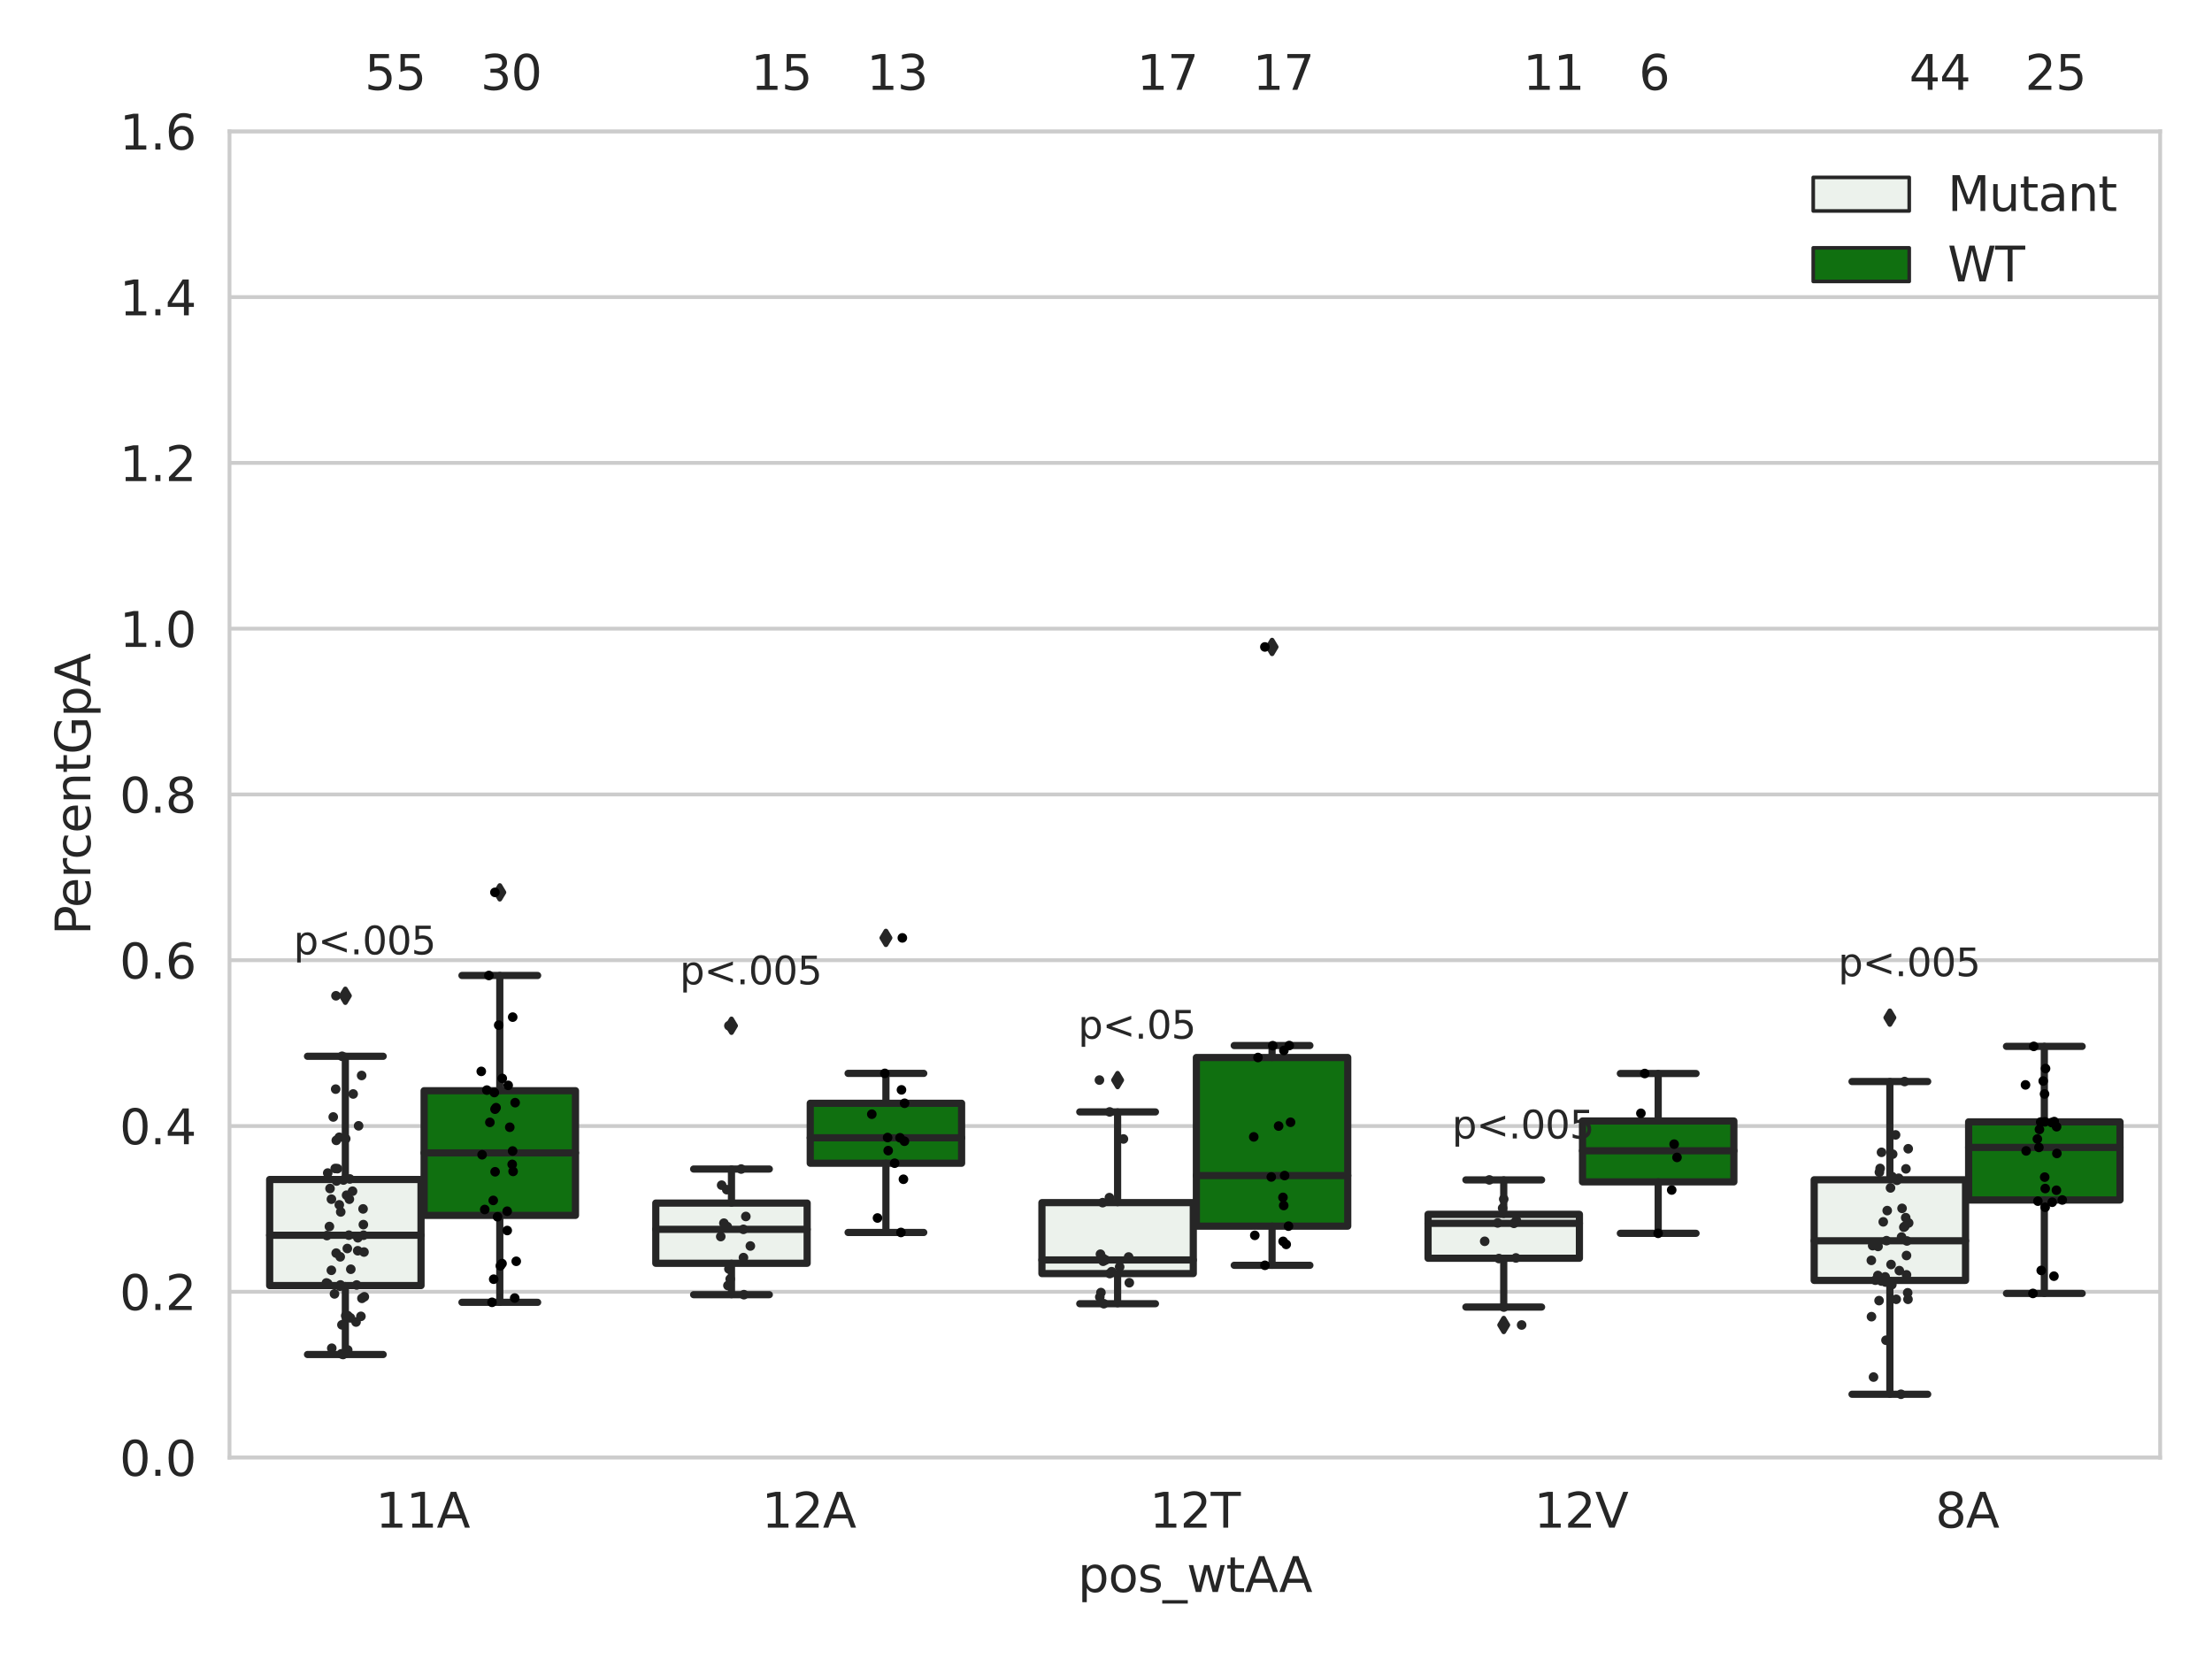 <?xml version="1.0" encoding="utf-8" standalone="no"?>
<!DOCTYPE svg PUBLIC "-//W3C//DTD SVG 1.1//EN"
  "http://www.w3.org/Graphics/SVG/1.1/DTD/svg11.dtd">
<svg xmlns:xlink="http://www.w3.org/1999/xlink" width="460.8pt" height="345.6pt" viewBox="0 0 460.8 345.6" xmlns="http://www.w3.org/2000/svg" version="1.1">
 <defs>
  <style type="text/css">*{stroke-linejoin: round; stroke-linecap: butt}</style>
 </defs>
 <g id="figure_1">
  <g id="patch_1">
   <path d="M 0 345.6 
L 460.8 345.6 
L 460.8 0 
L 0 0 
z
" style="fill: #ffffff"/>
  </g>
  <g id="axes_1">
   <g id="patch_2">
    <path d="M 47.81 303.64 
L 450 303.64 
L 450 27.354 
L 47.81 27.354 
z
" style="fill: #ffffff"/>
   </g>
   <g id="matplotlib.axis_1">
    <g id="xtick_1">
     <g id="text_1">
      <!-- 11A -->
      <g style="fill: #262626" transform="translate(78.246 318.238)scale(0.1 -0.1)">
       <defs>
        <path id="DejaVuSans-31" d="M 794 531 
L 1825 531 
L 1825 4091 
L 703 3866 
L 703 4441 
L 1819 4666 
L 2450 4666 
L 2450 531 
L 3481 531 
L 3481 0 
L 794 0 
L 794 531 
z
" transform="scale(0.016)"/>
        <path id="DejaVuSans-41" d="M 2188 4044 
L 1331 1722 
L 3047 1722 
L 2188 4044 
z
M 1831 4666 
L 2547 4666 
L 4325 0 
L 3669 0 
L 3244 1197 
L 1141 1197 
L 716 0 
L 50 0 
L 1831 4666 
z
" transform="scale(0.016)"/>
       </defs>
       <use xlink:href="#DejaVuSans-31"/>
       <use xlink:href="#DejaVuSans-31" x="63.623"/>
       <use xlink:href="#DejaVuSans-41" x="127.246"/>
      </g>
     </g>
    </g>
    <g id="xtick_2">
     <g id="text_2">
      <!-- 12A -->
      <g style="fill: #262626" transform="translate(158.684 318.238)scale(0.1 -0.1)">
       <defs>
        <path id="DejaVuSans-32" d="M 1228 531 
L 3431 531 
L 3431 0 
L 469 0 
L 469 531 
Q 828 903 1448 1529 
Q 2069 2156 2228 2338 
Q 2531 2678 2651 2914 
Q 2772 3150 2772 3378 
Q 2772 3750 2511 3984 
Q 2250 4219 1831 4219 
Q 1534 4219 1204 4116 
Q 875 4013 500 3803 
L 500 4441 
Q 881 4594 1212 4672 
Q 1544 4750 1819 4750 
Q 2544 4750 2975 4387 
Q 3406 4025 3406 3419 
Q 3406 3131 3298 2873 
Q 3191 2616 2906 2266 
Q 2828 2175 2409 1742 
Q 1991 1309 1228 531 
z
" transform="scale(0.016)"/>
       </defs>
       <use xlink:href="#DejaVuSans-31"/>
       <use xlink:href="#DejaVuSans-32" x="63.623"/>
       <use xlink:href="#DejaVuSans-41" x="127.246"/>
      </g>
     </g>
    </g>
    <g id="xtick_3">
     <g id="text_3">
      <!-- 12T -->
      <g style="fill: #262626" transform="translate(239.489 318.238)scale(0.1 -0.1)">
       <defs>
        <path id="DejaVuSans-54" d="M -19 4666 
L 3928 4666 
L 3928 4134 
L 2272 4134 
L 2272 0 
L 1638 0 
L 1638 4134 
L -19 4134 
L -19 4666 
z
" transform="scale(0.016)"/>
       </defs>
       <use xlink:href="#DejaVuSans-31"/>
       <use xlink:href="#DejaVuSans-32" x="63.623"/>
       <use xlink:href="#DejaVuSans-54" x="127.246"/>
      </g>
     </g>
    </g>
    <g id="xtick_4">
     <g id="text_4">
      <!-- 12V -->
      <g style="fill: #262626" transform="translate(319.56 318.238)scale(0.1 -0.1)">
       <defs>
        <path id="DejaVuSans-56" d="M 1831 0 
L 50 4666 
L 709 4666 
L 2188 738 
L 3669 4666 
L 4325 4666 
L 2547 0 
L 1831 0 
z
" transform="scale(0.016)"/>
       </defs>
       <use xlink:href="#DejaVuSans-31"/>
       <use xlink:href="#DejaVuSans-32" x="63.623"/>
       <use xlink:href="#DejaVuSans-56" x="127.246"/>
      </g>
     </g>
    </g>
    <g id="xtick_5">
     <g id="text_5">
      <!-- 8A -->
      <g style="fill: #262626" transform="translate(403.179 318.238)scale(0.1 -0.1)">
       <defs>
        <path id="DejaVuSans-38" d="M 2034 2216 
Q 1584 2216 1326 1975 
Q 1069 1734 1069 1313 
Q 1069 891 1326 650 
Q 1584 409 2034 409 
Q 2484 409 2743 651 
Q 3003 894 3003 1313 
Q 3003 1734 2745 1975 
Q 2488 2216 2034 2216 
z
M 1403 2484 
Q 997 2584 770 2862 
Q 544 3141 544 3541 
Q 544 4100 942 4425 
Q 1341 4750 2034 4750 
Q 2731 4750 3128 4425 
Q 3525 4100 3525 3541 
Q 3525 3141 3298 2862 
Q 3072 2584 2669 2484 
Q 3125 2378 3379 2068 
Q 3634 1759 3634 1313 
Q 3634 634 3220 271 
Q 2806 -91 2034 -91 
Q 1263 -91 848 271 
Q 434 634 434 1313 
Q 434 1759 690 2068 
Q 947 2378 1403 2484 
z
M 1172 3481 
Q 1172 3119 1398 2916 
Q 1625 2713 2034 2713 
Q 2441 2713 2670 2916 
Q 2900 3119 2900 3481 
Q 2900 3844 2670 4047 
Q 2441 4250 2034 4250 
Q 1625 4250 1398 4047 
Q 1172 3844 1172 3481 
z
" transform="scale(0.016)"/>
       </defs>
       <use xlink:href="#DejaVuSans-38"/>
       <use xlink:href="#DejaVuSans-41" x="63.623"/>
      </g>
     </g>
    </g>
    <g id="text_6">
     <!-- pos_wtAA -->
     <g style="fill: #262626" transform="translate(224.539 331.638)scale(0.1 -0.1)">
      <defs>
       <path id="DejaVuSans-70" d="M 1159 525 
L 1159 -1331 
L 581 -1331 
L 581 3500 
L 1159 3500 
L 1159 2969 
Q 1341 3281 1617 3432 
Q 1894 3584 2278 3584 
Q 2916 3584 3314 3078 
Q 3713 2572 3713 1747 
Q 3713 922 3314 415 
Q 2916 -91 2278 -91 
Q 1894 -91 1617 61 
Q 1341 213 1159 525 
z
M 3116 1747 
Q 3116 2381 2855 2742 
Q 2594 3103 2138 3103 
Q 1681 3103 1420 2742 
Q 1159 2381 1159 1747 
Q 1159 1113 1420 752 
Q 1681 391 2138 391 
Q 2594 391 2855 752 
Q 3116 1113 3116 1747 
z
" transform="scale(0.016)"/>
       <path id="DejaVuSans-6f" d="M 1959 3097 
Q 1497 3097 1228 2736 
Q 959 2375 959 1747 
Q 959 1119 1226 758 
Q 1494 397 1959 397 
Q 2419 397 2687 759 
Q 2956 1122 2956 1747 
Q 2956 2369 2687 2733 
Q 2419 3097 1959 3097 
z
M 1959 3584 
Q 2709 3584 3137 3096 
Q 3566 2609 3566 1747 
Q 3566 888 3137 398 
Q 2709 -91 1959 -91 
Q 1206 -91 779 398 
Q 353 888 353 1747 
Q 353 2609 779 3096 
Q 1206 3584 1959 3584 
z
" transform="scale(0.016)"/>
       <path id="DejaVuSans-73" d="M 2834 3397 
L 2834 2853 
Q 2591 2978 2328 3040 
Q 2066 3103 1784 3103 
Q 1356 3103 1142 2972 
Q 928 2841 928 2578 
Q 928 2378 1081 2264 
Q 1234 2150 1697 2047 
L 1894 2003 
Q 2506 1872 2764 1633 
Q 3022 1394 3022 966 
Q 3022 478 2636 193 
Q 2250 -91 1575 -91 
Q 1294 -91 989 -36 
Q 684 19 347 128 
L 347 722 
Q 666 556 975 473 
Q 1284 391 1588 391 
Q 1994 391 2212 530 
Q 2431 669 2431 922 
Q 2431 1156 2273 1281 
Q 2116 1406 1581 1522 
L 1381 1569 
Q 847 1681 609 1914 
Q 372 2147 372 2553 
Q 372 3047 722 3315 
Q 1072 3584 1716 3584 
Q 2034 3584 2315 3537 
Q 2597 3491 2834 3397 
z
" transform="scale(0.016)"/>
       <path id="DejaVuSans-5f" d="M 3263 -1063 
L 3263 -1509 
L -63 -1509 
L -63 -1063 
L 3263 -1063 
z
" transform="scale(0.016)"/>
       <path id="DejaVuSans-77" d="M 269 3500 
L 844 3500 
L 1563 769 
L 2278 3500 
L 2956 3500 
L 3675 769 
L 4391 3500 
L 4966 3500 
L 4050 0 
L 3372 0 
L 2619 2869 
L 1863 0 
L 1184 0 
L 269 3500 
z
" transform="scale(0.016)"/>
       <path id="DejaVuSans-74" d="M 1172 4494 
L 1172 3500 
L 2356 3500 
L 2356 3053 
L 1172 3053 
L 1172 1153 
Q 1172 725 1289 603 
Q 1406 481 1766 481 
L 2356 481 
L 2356 0 
L 1766 0 
Q 1100 0 847 248 
Q 594 497 594 1153 
L 594 3053 
L 172 3053 
L 172 3500 
L 594 3500 
L 594 4494 
L 1172 4494 
z
" transform="scale(0.016)"/>
      </defs>
      <use xlink:href="#DejaVuSans-70"/>
      <use xlink:href="#DejaVuSans-6f" x="63.477"/>
      <use xlink:href="#DejaVuSans-73" x="124.658"/>
      <use xlink:href="#DejaVuSans-5f" x="176.758"/>
      <use xlink:href="#DejaVuSans-77" x="226.758"/>
      <use xlink:href="#DejaVuSans-74" x="308.545"/>
      <use xlink:href="#DejaVuSans-41" x="347.754"/>
      <use xlink:href="#DejaVuSans-41" x="418.912"/>
     </g>
    </g>
   </g>
   <g id="matplotlib.axis_2">
    <g id="ytick_1">
     <g id="line2d_1">
      <path d="M 47.81 303.64 
L 450 303.64 
" clip-path="url(#pae44f23bbc)" style="fill: none; stroke: #cccccc; stroke-width: 0.8; stroke-linecap: round"/>
     </g>
     <g id="text_7">
      <!-- 0.0 -->
      <g style="fill: #262626" transform="translate(24.907 307.439)scale(0.1 -0.1)">
       <defs>
        <path id="DejaVuSans-30" d="M 2034 4250 
Q 1547 4250 1301 3770 
Q 1056 3291 1056 2328 
Q 1056 1369 1301 889 
Q 1547 409 2034 409 
Q 2525 409 2770 889 
Q 3016 1369 3016 2328 
Q 3016 3291 2770 3770 
Q 2525 4250 2034 4250 
z
M 2034 4750 
Q 2819 4750 3233 4129 
Q 3647 3509 3647 2328 
Q 3647 1150 3233 529 
Q 2819 -91 2034 -91 
Q 1250 -91 836 529 
Q 422 1150 422 2328 
Q 422 3509 836 4129 
Q 1250 4750 2034 4750 
z
" transform="scale(0.016)"/>
        <path id="DejaVuSans-2e" d="M 684 794 
L 1344 794 
L 1344 0 
L 684 0 
L 684 794 
z
" transform="scale(0.016)"/>
       </defs>
       <use xlink:href="#DejaVuSans-30"/>
       <use xlink:href="#DejaVuSans-2e" x="63.623"/>
       <use xlink:href="#DejaVuSans-30" x="95.41"/>
      </g>
     </g>
    </g>
    <g id="ytick_2">
     <g id="line2d_2">
      <path d="M 47.81 269.104 
L 450 269.104 
" clip-path="url(#pae44f23bbc)" style="fill: none; stroke: #cccccc; stroke-width: 0.8; stroke-linecap: round"/>
     </g>
     <g id="text_8">
      <!-- 0.2 -->
      <g style="fill: #262626" transform="translate(24.907 272.903)scale(0.1 -0.1)">
       <use xlink:href="#DejaVuSans-30"/>
       <use xlink:href="#DejaVuSans-2e" x="63.623"/>
       <use xlink:href="#DejaVuSans-32" x="95.41"/>
      </g>
     </g>
    </g>
    <g id="ytick_3">
     <g id="line2d_3">
      <path d="M 47.81 234.568 
L 450 234.568 
" clip-path="url(#pae44f23bbc)" style="fill: none; stroke: #cccccc; stroke-width: 0.8; stroke-linecap: round"/>
     </g>
     <g id="text_9">
      <!-- 0.4 -->
      <g style="fill: #262626" transform="translate(24.907 238.368)scale(0.1 -0.1)">
       <defs>
        <path id="DejaVuSans-34" d="M 2419 4116 
L 825 1625 
L 2419 1625 
L 2419 4116 
z
M 2253 4666 
L 3047 4666 
L 3047 1625 
L 3713 1625 
L 3713 1100 
L 3047 1100 
L 3047 0 
L 2419 0 
L 2419 1100 
L 313 1100 
L 313 1709 
L 2253 4666 
z
" transform="scale(0.016)"/>
       </defs>
       <use xlink:href="#DejaVuSans-30"/>
       <use xlink:href="#DejaVuSans-2e" x="63.623"/>
       <use xlink:href="#DejaVuSans-34" x="95.41"/>
      </g>
     </g>
    </g>
    <g id="ytick_4">
     <g id="line2d_4">
      <path d="M 47.81 200.033 
L 450 200.033 
" clip-path="url(#pae44f23bbc)" style="fill: none; stroke: #cccccc; stroke-width: 0.8; stroke-linecap: round"/>
     </g>
     <g id="text_10">
      <!-- 0.6 -->
      <g style="fill: #262626" transform="translate(24.907 203.832)scale(0.1 -0.1)">
       <defs>
        <path id="DejaVuSans-36" d="M 2113 2584 
Q 1688 2584 1439 2293 
Q 1191 2003 1191 1497 
Q 1191 994 1439 701 
Q 1688 409 2113 409 
Q 2538 409 2786 701 
Q 3034 994 3034 1497 
Q 3034 2003 2786 2293 
Q 2538 2584 2113 2584 
z
M 3366 4563 
L 3366 3988 
Q 3128 4100 2886 4159 
Q 2644 4219 2406 4219 
Q 1781 4219 1451 3797 
Q 1122 3375 1075 2522 
Q 1259 2794 1537 2939 
Q 1816 3084 2150 3084 
Q 2853 3084 3261 2657 
Q 3669 2231 3669 1497 
Q 3669 778 3244 343 
Q 2819 -91 2113 -91 
Q 1303 -91 875 529 
Q 447 1150 447 2328 
Q 447 3434 972 4092 
Q 1497 4750 2381 4750 
Q 2619 4750 2861 4703 
Q 3103 4656 3366 4563 
z
" transform="scale(0.016)"/>
       </defs>
       <use xlink:href="#DejaVuSans-30"/>
       <use xlink:href="#DejaVuSans-2e" x="63.623"/>
       <use xlink:href="#DejaVuSans-36" x="95.41"/>
      </g>
     </g>
    </g>
    <g id="ytick_5">
     <g id="line2d_5">
      <path d="M 47.81 165.497 
L 450 165.497 
" clip-path="url(#pae44f23bbc)" style="fill: none; stroke: #cccccc; stroke-width: 0.8; stroke-linecap: round"/>
     </g>
     <g id="text_11">
      <!-- 0.8 -->
      <g style="fill: #262626" transform="translate(24.907 169.296)scale(0.1 -0.1)">
       <use xlink:href="#DejaVuSans-30"/>
       <use xlink:href="#DejaVuSans-2e" x="63.623"/>
       <use xlink:href="#DejaVuSans-38" x="95.41"/>
      </g>
     </g>
    </g>
    <g id="ytick_6">
     <g id="line2d_6">
      <path d="M 47.81 130.961 
L 450 130.961 
" clip-path="url(#pae44f23bbc)" style="fill: none; stroke: #cccccc; stroke-width: 0.8; stroke-linecap: round"/>
     </g>
     <g id="text_12">
      <!-- 1.0 -->
      <g style="fill: #262626" transform="translate(24.907 134.76)scale(0.1 -0.1)">
       <use xlink:href="#DejaVuSans-31"/>
       <use xlink:href="#DejaVuSans-2e" x="63.623"/>
       <use xlink:href="#DejaVuSans-30" x="95.41"/>
      </g>
     </g>
    </g>
    <g id="ytick_7">
     <g id="line2d_7">
      <path d="M 47.81 96.425 
L 450 96.425 
" clip-path="url(#pae44f23bbc)" style="fill: none; stroke: #cccccc; stroke-width: 0.8; stroke-linecap: round"/>
     </g>
     <g id="text_13">
      <!-- 1.2 -->
      <g style="fill: #262626" transform="translate(24.907 100.225)scale(0.1 -0.1)">
       <use xlink:href="#DejaVuSans-31"/>
       <use xlink:href="#DejaVuSans-2e" x="63.623"/>
       <use xlink:href="#DejaVuSans-32" x="95.41"/>
      </g>
     </g>
    </g>
    <g id="ytick_8">
     <g id="line2d_8">
      <path d="M 47.81 61.89 
L 450 61.89 
" clip-path="url(#pae44f23bbc)" style="fill: none; stroke: #cccccc; stroke-width: 0.8; stroke-linecap: round"/>
     </g>
     <g id="text_14">
      <!-- 1.4 -->
      <g style="fill: #262626" transform="translate(24.907 65.689)scale(0.1 -0.1)">
       <use xlink:href="#DejaVuSans-31"/>
       <use xlink:href="#DejaVuSans-2e" x="63.623"/>
       <use xlink:href="#DejaVuSans-34" x="95.41"/>
      </g>
     </g>
    </g>
    <g id="ytick_9">
     <g id="line2d_9">
      <path d="M 47.81 27.354 
L 450 27.354 
" clip-path="url(#pae44f23bbc)" style="fill: none; stroke: #cccccc; stroke-width: 0.8; stroke-linecap: round"/>
     </g>
     <g id="text_15">
      <!-- 1.6 -->
      <g style="fill: #262626" transform="translate(24.907 31.153)scale(0.1 -0.1)">
       <use xlink:href="#DejaVuSans-31"/>
       <use xlink:href="#DejaVuSans-2e" x="63.623"/>
       <use xlink:href="#DejaVuSans-36" x="95.41"/>
      </g>
     </g>
    </g>
    <g id="text_16">
     <!-- PercentGpA -->
     <g style="fill: #262626" transform="translate(18.827 194.774)rotate(-90)scale(0.1 -0.1)">
      <defs>
       <path id="DejaVuSans-50" d="M 1259 4147 
L 1259 2394 
L 2053 2394 
Q 2494 2394 2734 2622 
Q 2975 2850 2975 3272 
Q 2975 3691 2734 3919 
Q 2494 4147 2053 4147 
L 1259 4147 
z
M 628 4666 
L 2053 4666 
Q 2838 4666 3239 4311 
Q 3641 3956 3641 3272 
Q 3641 2581 3239 2228 
Q 2838 1875 2053 1875 
L 1259 1875 
L 1259 0 
L 628 0 
L 628 4666 
z
" transform="scale(0.016)"/>
       <path id="DejaVuSans-65" d="M 3597 1894 
L 3597 1613 
L 953 1613 
Q 991 1019 1311 708 
Q 1631 397 2203 397 
Q 2534 397 2845 478 
Q 3156 559 3463 722 
L 3463 178 
Q 3153 47 2828 -22 
Q 2503 -91 2169 -91 
Q 1331 -91 842 396 
Q 353 884 353 1716 
Q 353 2575 817 3079 
Q 1281 3584 2069 3584 
Q 2775 3584 3186 3129 
Q 3597 2675 3597 1894 
z
M 3022 2063 
Q 3016 2534 2758 2815 
Q 2500 3097 2075 3097 
Q 1594 3097 1305 2825 
Q 1016 2553 972 2059 
L 3022 2063 
z
" transform="scale(0.016)"/>
       <path id="DejaVuSans-72" d="M 2631 2963 
Q 2534 3019 2420 3045 
Q 2306 3072 2169 3072 
Q 1681 3072 1420 2755 
Q 1159 2438 1159 1844 
L 1159 0 
L 581 0 
L 581 3500 
L 1159 3500 
L 1159 2956 
Q 1341 3275 1631 3429 
Q 1922 3584 2338 3584 
Q 2397 3584 2469 3576 
Q 2541 3569 2628 3553 
L 2631 2963 
z
" transform="scale(0.016)"/>
       <path id="DejaVuSans-63" d="M 3122 3366 
L 3122 2828 
Q 2878 2963 2633 3030 
Q 2388 3097 2138 3097 
Q 1578 3097 1268 2742 
Q 959 2388 959 1747 
Q 959 1106 1268 751 
Q 1578 397 2138 397 
Q 2388 397 2633 464 
Q 2878 531 3122 666 
L 3122 134 
Q 2881 22 2623 -34 
Q 2366 -91 2075 -91 
Q 1284 -91 818 406 
Q 353 903 353 1747 
Q 353 2603 823 3093 
Q 1294 3584 2113 3584 
Q 2378 3584 2631 3529 
Q 2884 3475 3122 3366 
z
" transform="scale(0.016)"/>
       <path id="DejaVuSans-6e" d="M 3513 2113 
L 3513 0 
L 2938 0 
L 2938 2094 
Q 2938 2591 2744 2837 
Q 2550 3084 2163 3084 
Q 1697 3084 1428 2787 
Q 1159 2491 1159 1978 
L 1159 0 
L 581 0 
L 581 3500 
L 1159 3500 
L 1159 2956 
Q 1366 3272 1645 3428 
Q 1925 3584 2291 3584 
Q 2894 3584 3203 3211 
Q 3513 2838 3513 2113 
z
" transform="scale(0.016)"/>
       <path id="DejaVuSans-47" d="M 3809 666 
L 3809 1919 
L 2778 1919 
L 2778 2438 
L 4434 2438 
L 4434 434 
Q 4069 175 3628 42 
Q 3188 -91 2688 -91 
Q 1594 -91 976 548 
Q 359 1188 359 2328 
Q 359 3472 976 4111 
Q 1594 4750 2688 4750 
Q 3144 4750 3555 4637 
Q 3966 4525 4313 4306 
L 4313 3634 
Q 3963 3931 3569 4081 
Q 3175 4231 2741 4231 
Q 1884 4231 1454 3753 
Q 1025 3275 1025 2328 
Q 1025 1384 1454 906 
Q 1884 428 2741 428 
Q 3075 428 3337 486 
Q 3600 544 3809 666 
z
" transform="scale(0.016)"/>
      </defs>
      <use xlink:href="#DejaVuSans-50"/>
      <use xlink:href="#DejaVuSans-65" x="56.678"/>
      <use xlink:href="#DejaVuSans-72" x="118.201"/>
      <use xlink:href="#DejaVuSans-63" x="157.064"/>
      <use xlink:href="#DejaVuSans-65" x="212.045"/>
      <use xlink:href="#DejaVuSans-6e" x="273.568"/>
      <use xlink:href="#DejaVuSans-74" x="336.947"/>
      <use xlink:href="#DejaVuSans-47" x="376.156"/>
      <use xlink:href="#DejaVuSans-70" x="453.646"/>
      <use xlink:href="#DejaVuSans-41" x="517.123"/>
     </g>
    </g>
   </g>
   <g id="patch_3">
    <path d="M 56.176 267.807 
L 87.707 267.807 
L 87.707 245.709 
L 56.176 245.709 
L 56.176 267.807 
z
" clip-path="url(#pae44f23bbc)" style="fill: #ecf2ec; stroke: #262626; stroke-width: 1.5; stroke-linejoin: miter"/>
   </g>
   <g id="patch_4">
    <path d="M 88.351 253.181 
L 119.882 253.181 
L 119.882 227.215 
L 88.351 227.215 
L 88.351 253.181 
z
" clip-path="url(#pae44f23bbc)" style="fill: #107010; stroke: #262626; stroke-width: 1.5; stroke-linejoin: miter"/>
   </g>
   <g id="patch_5">
    <path d="M 136.614 263.166 
L 168.145 263.166 
L 168.145 250.621 
L 136.614 250.621 
L 136.614 263.166 
z
" clip-path="url(#pae44f23bbc)" style="fill: #ecf2ec; stroke: #262626; stroke-width: 1.5; stroke-linejoin: miter"/>
   </g>
   <g id="patch_6">
    <path d="M 168.789 242.32 
L 200.32 242.32 
L 200.32 229.83 
L 168.789 229.83 
L 168.789 242.32 
z
" clip-path="url(#pae44f23bbc)" style="fill: #107010; stroke: #262626; stroke-width: 1.5; stroke-linejoin: miter"/>
   </g>
   <g id="patch_7">
    <path d="M 217.052 265.31 
L 248.583 265.31 
L 248.583 250.533 
L 217.052 250.533 
L 217.052 265.31 
z
" clip-path="url(#pae44f23bbc)" style="fill: #ecf2ec; stroke: #262626; stroke-width: 1.5; stroke-linejoin: miter"/>
   </g>
   <g id="patch_8">
    <path d="M 249.227 255.426 
L 280.758 255.426 
L 280.758 220.297 
L 249.227 220.297 
L 249.227 255.426 
z
" clip-path="url(#pae44f23bbc)" style="fill: #107010; stroke: #262626; stroke-width: 1.5; stroke-linejoin: miter"/>
   </g>
   <g id="patch_9">
    <path d="M 297.49 262.114 
L 329.021 262.114 
L 329.021 252.967 
L 297.49 252.967 
L 297.49 262.114 
z
" clip-path="url(#pae44f23bbc)" style="fill: #ecf2ec; stroke: #262626; stroke-width: 1.5; stroke-linejoin: miter"/>
   </g>
   <g id="patch_10">
    <path d="M 329.665 246.203 
L 361.196 246.203 
L 361.196 233.526 
L 329.665 233.526 
L 329.665 246.203 
z
" clip-path="url(#pae44f23bbc)" style="fill: #107010; stroke: #262626; stroke-width: 1.5; stroke-linejoin: miter"/>
   </g>
   <g id="patch_11">
    <path d="M 377.928 266.732 
L 409.459 266.732 
L 409.459 245.769 
L 377.928 245.769 
L 377.928 266.732 
z
" clip-path="url(#pae44f23bbc)" style="fill: #ecf2ec; stroke: #262626; stroke-width: 1.5; stroke-linejoin: miter"/>
   </g>
   <g id="patch_12">
    <path d="M 410.103 249.981 
L 441.634 249.981 
L 441.634 233.702 
L 410.103 233.702 
L 410.103 249.981 
z
" clip-path="url(#pae44f23bbc)" style="fill: #107010; stroke: #262626; stroke-width: 1.5; stroke-linejoin: miter"/>
   </g>
   <g id="patch_13">
    <path d="M 88.029 303.64 
L 88.029 303.64 
L 88.029 303.64 
L 88.029 303.64 
z
" clip-path="url(#pae44f23bbc)" style="fill: #ecf2ec; stroke: #262626; stroke-width: 0.75; stroke-linejoin: miter"/>
   </g>
   <g id="patch_14">
    <path d="M 88.029 303.64 
L 88.029 303.64 
L 88.029 303.64 
L 88.029 303.64 
z
" clip-path="url(#pae44f23bbc)" style="fill: #107010; stroke: #262626; stroke-width: 0.75; stroke-linejoin: miter"/>
   </g>
   <g id="PathCollection_1"/>
   <g id="PathCollection_2"/>
   <g id="line2d_10">
    <path d="M 71.941 267.807 
L 71.941 282.167 
" clip-path="url(#pae44f23bbc)" style="fill: none; stroke: #262626; stroke-width: 1.5; stroke-linecap: round"/>
   </g>
   <g id="line2d_11">
    <path d="M 71.941 245.709 
L 71.941 220.043 
" clip-path="url(#pae44f23bbc)" style="fill: none; stroke: #262626; stroke-width: 1.5; stroke-linecap: round"/>
   </g>
   <g id="line2d_12">
    <path d="M 64.058 282.167 
L 79.824 282.167 
" clip-path="url(#pae44f23bbc)" style="fill: none; stroke: #262626; stroke-width: 1.5; stroke-linecap: round"/>
   </g>
   <g id="line2d_13">
    <path d="M 64.058 220.043 
L 79.824 220.043 
" clip-path="url(#pae44f23bbc)" style="fill: none; stroke: #262626; stroke-width: 1.5; stroke-linecap: round"/>
   </g>
   <g id="line2d_14">
    <defs>
     <path id="m0f24d9e7b3" d="M -0 1.414 
L 0.849 0 
L 0 -1.414 
L -0.849 -0 
z
" style="stroke: #262626; stroke-linejoin: miter"/>
    </defs>
    <g clip-path="url(#pae44f23bbc)">
     <use xlink:href="#m0f24d9e7b3" x="71.941" y="207.438" style="fill: #262626; stroke: #262626; stroke-linejoin: miter"/>
    </g>
   </g>
   <g id="line2d_15">
    <path d="M 104.117 253.181 
L 104.117 271.298 
" clip-path="url(#pae44f23bbc)" style="fill: none; stroke: #262626; stroke-width: 1.5; stroke-linecap: round"/>
   </g>
   <g id="line2d_16">
    <path d="M 104.117 227.215 
L 104.117 203.21 
" clip-path="url(#pae44f23bbc)" style="fill: none; stroke: #262626; stroke-width: 1.5; stroke-linecap: round"/>
   </g>
   <g id="line2d_17">
    <path d="M 96.234 271.298 
L 112 271.298 
" clip-path="url(#pae44f23bbc)" style="fill: none; stroke: #262626; stroke-width: 1.5; stroke-linecap: round"/>
   </g>
   <g id="line2d_18">
    <path d="M 96.234 203.21 
L 112 203.21 
" clip-path="url(#pae44f23bbc)" style="fill: none; stroke: #262626; stroke-width: 1.5; stroke-linecap: round"/>
   </g>
   <g id="line2d_19">
    <g clip-path="url(#pae44f23bbc)">
     <use xlink:href="#m0f24d9e7b3" x="104.117" y="185.896" style="fill: #262626; stroke: #262626; stroke-linejoin: miter"/>
    </g>
   </g>
   <g id="line2d_20">
    <path d="M 152.379 263.166 
L 152.379 269.704 
" clip-path="url(#pae44f23bbc)" style="fill: none; stroke: #262626; stroke-width: 1.5; stroke-linecap: round"/>
   </g>
   <g id="line2d_21">
    <path d="M 152.379 250.621 
L 152.379 243.531 
" clip-path="url(#pae44f23bbc)" style="fill: none; stroke: #262626; stroke-width: 1.5; stroke-linecap: round"/>
   </g>
   <g id="line2d_22">
    <path d="M 144.496 269.704 
L 160.262 269.704 
" clip-path="url(#pae44f23bbc)" style="fill: none; stroke: #262626; stroke-width: 1.5; stroke-linecap: round"/>
   </g>
   <g id="line2d_23">
    <path d="M 144.496 243.531 
L 160.262 243.531 
" clip-path="url(#pae44f23bbc)" style="fill: none; stroke: #262626; stroke-width: 1.5; stroke-linecap: round"/>
   </g>
   <g id="line2d_24">
    <g clip-path="url(#pae44f23bbc)">
     <use xlink:href="#m0f24d9e7b3" x="152.379" y="213.683" style="fill: #262626; stroke: #262626; stroke-linejoin: miter"/>
    </g>
   </g>
   <g id="line2d_25">
    <path d="M 184.555 242.32 
L 184.555 256.743 
" clip-path="url(#pae44f23bbc)" style="fill: none; stroke: #262626; stroke-width: 1.5; stroke-linecap: round"/>
   </g>
   <g id="line2d_26">
    <path d="M 184.555 229.83 
L 184.555 223.603 
" clip-path="url(#pae44f23bbc)" style="fill: none; stroke: #262626; stroke-width: 1.5; stroke-linecap: round"/>
   </g>
   <g id="line2d_27">
    <path d="M 176.672 256.743 
L 192.438 256.743 
" clip-path="url(#pae44f23bbc)" style="fill: none; stroke: #262626; stroke-width: 1.5; stroke-linecap: round"/>
   </g>
   <g id="line2d_28">
    <path d="M 176.672 223.603 
L 192.438 223.603 
" clip-path="url(#pae44f23bbc)" style="fill: none; stroke: #262626; stroke-width: 1.5; stroke-linecap: round"/>
   </g>
   <g id="line2d_29">
    <g clip-path="url(#pae44f23bbc)">
     <use xlink:href="#m0f24d9e7b3" x="184.555" y="195.378" style="fill: #262626; stroke: #262626; stroke-linejoin: miter"/>
    </g>
   </g>
   <g id="line2d_30">
    <path d="M 232.817 265.31 
L 232.817 271.586 
" clip-path="url(#pae44f23bbc)" style="fill: none; stroke: #262626; stroke-width: 1.5; stroke-linecap: round"/>
   </g>
   <g id="line2d_31">
    <path d="M 232.817 250.533 
L 232.817 231.632 
" clip-path="url(#pae44f23bbc)" style="fill: none; stroke: #262626; stroke-width: 1.5; stroke-linecap: round"/>
   </g>
   <g id="line2d_32">
    <path d="M 224.934 271.586 
L 240.7 271.586 
" clip-path="url(#pae44f23bbc)" style="fill: none; stroke: #262626; stroke-width: 1.5; stroke-linecap: round"/>
   </g>
   <g id="line2d_33">
    <path d="M 224.934 231.632 
L 240.7 231.632 
" clip-path="url(#pae44f23bbc)" style="fill: none; stroke: #262626; stroke-width: 1.5; stroke-linecap: round"/>
   </g>
   <g id="line2d_34">
    <g clip-path="url(#pae44f23bbc)">
     <use xlink:href="#m0f24d9e7b3" x="232.817" y="225.001" style="fill: #262626; stroke: #262626; stroke-linejoin: miter"/>
    </g>
   </g>
   <g id="line2d_35">
    <path d="M 264.993 255.426 
L 264.993 263.585 
" clip-path="url(#pae44f23bbc)" style="fill: none; stroke: #262626; stroke-width: 1.5; stroke-linecap: round"/>
   </g>
   <g id="line2d_36">
    <path d="M 264.993 220.297 
L 264.993 217.804 
" clip-path="url(#pae44f23bbc)" style="fill: none; stroke: #262626; stroke-width: 1.5; stroke-linecap: round"/>
   </g>
   <g id="line2d_37">
    <path d="M 257.11 263.585 
L 272.876 263.585 
" clip-path="url(#pae44f23bbc)" style="fill: none; stroke: #262626; stroke-width: 1.5; stroke-linecap: round"/>
   </g>
   <g id="line2d_38">
    <path d="M 257.11 217.804 
L 272.876 217.804 
" clip-path="url(#pae44f23bbc)" style="fill: none; stroke: #262626; stroke-width: 1.5; stroke-linecap: round"/>
   </g>
   <g id="line2d_39">
    <g clip-path="url(#pae44f23bbc)">
     <use xlink:href="#m0f24d9e7b3" x="264.993" y="134.771" style="fill: #262626; stroke: #262626; stroke-linejoin: miter"/>
    </g>
   </g>
   <g id="line2d_40">
    <path d="M 313.255 262.114 
L 313.255 272.283 
" clip-path="url(#pae44f23bbc)" style="fill: none; stroke: #262626; stroke-width: 1.5; stroke-linecap: round"/>
   </g>
   <g id="line2d_41">
    <path d="M 313.255 252.967 
L 313.255 245.795 
" clip-path="url(#pae44f23bbc)" style="fill: none; stroke: #262626; stroke-width: 1.5; stroke-linecap: round"/>
   </g>
   <g id="line2d_42">
    <path d="M 305.372 272.283 
L 321.138 272.283 
" clip-path="url(#pae44f23bbc)" style="fill: none; stroke: #262626; stroke-width: 1.5; stroke-linecap: round"/>
   </g>
   <g id="line2d_43">
    <path d="M 305.372 245.795 
L 321.138 245.795 
" clip-path="url(#pae44f23bbc)" style="fill: none; stroke: #262626; stroke-width: 1.5; stroke-linecap: round"/>
   </g>
   <g id="line2d_44">
    <g clip-path="url(#pae44f23bbc)">
     <use xlink:href="#m0f24d9e7b3" x="313.255" y="276.02" style="fill: #262626; stroke: #262626; stroke-linejoin: miter"/>
    </g>
   </g>
   <g id="line2d_45">
    <path d="M 345.431 246.203 
L 345.431 256.923 
" clip-path="url(#pae44f23bbc)" style="fill: none; stroke: #262626; stroke-width: 1.5; stroke-linecap: round"/>
   </g>
   <g id="line2d_46">
    <path d="M 345.431 233.526 
L 345.431 223.633 
" clip-path="url(#pae44f23bbc)" style="fill: none; stroke: #262626; stroke-width: 1.5; stroke-linecap: round"/>
   </g>
   <g id="line2d_47">
    <path d="M 337.548 256.923 
L 353.314 256.923 
" clip-path="url(#pae44f23bbc)" style="fill: none; stroke: #262626; stroke-width: 1.5; stroke-linecap: round"/>
   </g>
   <g id="line2d_48">
    <path d="M 337.548 223.633 
L 353.314 223.633 
" clip-path="url(#pae44f23bbc)" style="fill: none; stroke: #262626; stroke-width: 1.5; stroke-linecap: round"/>
   </g>
   <g id="line2d_49"/>
   <g id="line2d_50">
    <path d="M 393.693 266.732 
L 393.693 290.449 
" clip-path="url(#pae44f23bbc)" style="fill: none; stroke: #262626; stroke-width: 1.5; stroke-linecap: round"/>
   </g>
   <g id="line2d_51">
    <path d="M 393.693 245.769 
L 393.693 225.303 
" clip-path="url(#pae44f23bbc)" style="fill: none; stroke: #262626; stroke-width: 1.5; stroke-linecap: round"/>
   </g>
   <g id="line2d_52">
    <path d="M 385.81 290.449 
L 401.576 290.449 
" clip-path="url(#pae44f23bbc)" style="fill: none; stroke: #262626; stroke-width: 1.5; stroke-linecap: round"/>
   </g>
   <g id="line2d_53">
    <path d="M 385.81 225.303 
L 401.576 225.303 
" clip-path="url(#pae44f23bbc)" style="fill: none; stroke: #262626; stroke-width: 1.5; stroke-linecap: round"/>
   </g>
   <g id="line2d_54">
    <g clip-path="url(#pae44f23bbc)">
     <use xlink:href="#m0f24d9e7b3" x="393.693" y="211.993" style="fill: #262626; stroke: #262626; stroke-linejoin: miter"/>
    </g>
   </g>
   <g id="line2d_55">
    <path d="M 425.869 249.981 
L 425.869 269.444 
" clip-path="url(#pae44f23bbc)" style="fill: none; stroke: #262626; stroke-width: 1.5; stroke-linecap: round"/>
   </g>
   <g id="line2d_56">
    <path d="M 425.869 233.702 
L 425.869 217.979 
" clip-path="url(#pae44f23bbc)" style="fill: none; stroke: #262626; stroke-width: 1.5; stroke-linecap: round"/>
   </g>
   <g id="line2d_57">
    <path d="M 417.986 269.444 
L 433.752 269.444 
" clip-path="url(#pae44f23bbc)" style="fill: none; stroke: #262626; stroke-width: 1.5; stroke-linecap: round"/>
   </g>
   <g id="line2d_58">
    <path d="M 417.986 217.979 
L 433.752 217.979 
" clip-path="url(#pae44f23bbc)" style="fill: none; stroke: #262626; stroke-width: 1.5; stroke-linecap: round"/>
   </g>
   <g id="line2d_59"/>
   <g id="line2d_60">
    <path d="M 56.176 257.319 
L 87.707 257.319 
" clip-path="url(#pae44f23bbc)" style="fill: none; stroke: #262626; stroke-width: 1.5; stroke-linecap: round"/>
   </g>
   <g id="line2d_61">
    <path d="M 88.351 240.167 
L 119.882 240.167 
" clip-path="url(#pae44f23bbc)" style="fill: none; stroke: #262626; stroke-width: 1.5; stroke-linecap: round"/>
   </g>
   <g id="line2d_62">
    <path d="M 136.614 256.096 
L 168.145 256.096 
" clip-path="url(#pae44f23bbc)" style="fill: none; stroke: #262626; stroke-width: 1.5; stroke-linecap: round"/>
   </g>
   <g id="line2d_63">
    <path d="M 168.789 237.021 
L 200.32 237.021 
" clip-path="url(#pae44f23bbc)" style="fill: none; stroke: #262626; stroke-width: 1.5; stroke-linecap: round"/>
   </g>
   <g id="line2d_64">
    <path d="M 217.052 262.474 
L 248.583 262.474 
" clip-path="url(#pae44f23bbc)" style="fill: none; stroke: #262626; stroke-width: 1.5; stroke-linecap: round"/>
   </g>
   <g id="line2d_65">
    <path d="M 249.227 244.892 
L 280.758 244.892 
" clip-path="url(#pae44f23bbc)" style="fill: none; stroke: #262626; stroke-width: 1.5; stroke-linecap: round"/>
   </g>
   <g id="line2d_66">
    <path d="M 297.49 254.844 
L 329.021 254.844 
" clip-path="url(#pae44f23bbc)" style="fill: none; stroke: #262626; stroke-width: 1.5; stroke-linecap: round"/>
   </g>
   <g id="line2d_67">
    <path d="M 329.665 239.728 
L 361.196 239.728 
" clip-path="url(#pae44f23bbc)" style="fill: none; stroke: #262626; stroke-width: 1.5; stroke-linecap: round"/>
   </g>
   <g id="line2d_68">
    <path d="M 377.928 258.483 
L 409.459 258.483 
" clip-path="url(#pae44f23bbc)" style="fill: none; stroke: #262626; stroke-width: 1.5; stroke-linecap: round"/>
   </g>
   <g id="line2d_69">
    <path d="M 410.103 239.03 
L 441.634 239.03 
" clip-path="url(#pae44f23bbc)" style="fill: none; stroke: #262626; stroke-width: 1.5; stroke-linecap: round"/>
   </g>
   <g id="patch_15">
    <path d="M 47.81 303.64 
L 47.81 27.354 
" style="fill: none; stroke: #cccccc; stroke-width: 0.8; stroke-linejoin: miter; stroke-linecap: square"/>
   </g>
   <g id="patch_16">
    <path d="M 450 303.64 
L 450 27.354 
" style="fill: none; stroke: #cccccc; stroke-width: 0.8; stroke-linejoin: miter; stroke-linecap: square"/>
   </g>
   <g id="patch_17">
    <path d="M 47.81 303.64 
L 450 303.64 
" style="fill: none; stroke: #cccccc; stroke-width: 0.8; stroke-linejoin: miter; stroke-linecap: square"/>
   </g>
   <g id="patch_18">
    <path d="M 47.81 27.354 
L 450 27.354 
" style="fill: none; stroke: #cccccc; stroke-width: 0.8; stroke-linejoin: miter; stroke-linecap: square"/>
   </g>
   <g id="PathCollection_3">
    <defs>
     <path id="C0_0_b84e631d3b" d="M 0 1 
C 0.265 1 0.52 0.895 0.707 0.707 
C 0.895 0.52 1 0.265 1 -0 
C 1 -0.265 0.895 -0.52 0.707 -0.707 
C 0.52 -0.895 0.265 -1 0 -1 
C -0.265 -1 -0.52 -0.895 -0.707 -0.707 
C -0.895 -0.52 -1 -0.265 -1 0 
C -1 0.265 -0.895 0.52 -0.707 0.707 
C -0.52 0.895 -0.265 1 0 1 
z
"/>
    </defs>
    <g clip-path="url(#pae44f23bbc)">
     <use xlink:href="#C0_0_b84e631d3b" x="69.042" y="249.812" style="fill: #262626"/>
    </g>
    <g clip-path="url(#pae44f23bbc)">
     <use xlink:href="#C0_0_b84e631d3b" x="72.197" y="248.983" style="fill: #262626"/>
    </g>
    <g clip-path="url(#pae44f23bbc)">
     <use xlink:href="#C0_0_b84e631d3b" x="72.999" y="274.534" style="fill: #262626"/>
    </g>
    <g clip-path="url(#pae44f23bbc)">
     <use xlink:href="#C0_0_b84e631d3b" x="75.187" y="274.218" style="fill: #262626"/>
    </g>
    <g clip-path="url(#pae44f23bbc)">
     <use xlink:href="#C0_0_b84e631d3b" x="69.113" y="280.861" style="fill: #262626"/>
    </g>
    <g clip-path="url(#pae44f23bbc)">
     <use xlink:href="#C0_0_b84e631d3b" x="68.75" y="247.591" style="fill: #262626"/>
    </g>
    <g clip-path="url(#pae44f23bbc)">
     <use xlink:href="#C0_0_b84e631d3b" x="72.87" y="245.595" style="fill: #262626"/>
    </g>
    <g clip-path="url(#pae44f23bbc)">
     <use xlink:href="#C0_0_b84e631d3b" x="69.831" y="243.421" style="fill: #262626"/>
    </g>
    <g clip-path="url(#pae44f23bbc)">
     <use xlink:href="#C0_0_b84e631d3b" x="72.435" y="281.218" style="fill: #262626"/>
    </g>
    <g clip-path="url(#pae44f23bbc)">
     <use xlink:href="#C0_0_b84e631d3b" x="71.23" y="275.987" style="fill: #262626"/>
    </g>
    <g clip-path="url(#pae44f23bbc)">
     <use xlink:href="#C0_0_b84e631d3b" x="74.546" y="257.851" style="fill: #262626"/>
    </g>
    <g clip-path="url(#pae44f23bbc)">
     <use xlink:href="#C0_0_b84e631d3b" x="70.921" y="267.675" style="fill: #262626"/>
    </g>
    <g clip-path="url(#pae44f23bbc)">
     <use xlink:href="#C0_0_b84e631d3b" x="70.298" y="243.452" style="fill: #262626"/>
    </g>
    <g clip-path="url(#pae44f23bbc)">
     <use xlink:href="#C0_0_b84e631d3b" x="74.703" y="234.527" style="fill: #262626"/>
    </g>
    <g clip-path="url(#pae44f23bbc)">
     <use xlink:href="#C0_0_b84e631d3b" x="73.571" y="227.896" style="fill: #262626"/>
    </g>
    <g clip-path="url(#pae44f23bbc)">
     <use xlink:href="#C0_0_b84e631d3b" x="68.269" y="267.401" style="fill: #262626"/>
    </g>
    <g clip-path="url(#pae44f23bbc)">
     <use xlink:href="#C0_0_b84e631d3b" x="74.171" y="275.404" style="fill: #262626"/>
    </g>
    <g clip-path="url(#pae44f23bbc)">
     <use xlink:href="#C0_0_b84e631d3b" x="67.995" y="267.258" style="fill: #262626"/>
    </g>
    <g clip-path="url(#pae44f23bbc)">
     <use xlink:href="#C0_0_b84e631d3b" x="71.255" y="220.043" style="fill: #262626"/>
    </g>
    <g clip-path="url(#pae44f23bbc)">
     <use xlink:href="#C0_0_b84e631d3b" x="75.829" y="260.824" style="fill: #262626"/>
    </g>
    <g clip-path="url(#pae44f23bbc)">
     <use xlink:href="#C0_0_b84e631d3b" x="74.298" y="267.686" style="fill: #262626"/>
    </g>
    <g clip-path="url(#pae44f23bbc)">
     <use xlink:href="#C0_0_b84e631d3b" x="75.696" y="255.11" style="fill: #262626"/>
    </g>
    <g clip-path="url(#pae44f23bbc)">
     <use xlink:href="#C0_0_b84e631d3b" x="72.353" y="260.084" style="fill: #262626"/>
    </g>
    <g clip-path="url(#pae44f23bbc)">
     <use xlink:href="#C0_0_b84e631d3b" x="72.021" y="237.216" style="fill: #262626"/>
    </g>
    <g clip-path="url(#pae44f23bbc)">
     <use xlink:href="#C0_0_b84e631d3b" x="70.681" y="250.988" style="fill: #262626"/>
    </g>
    <g clip-path="url(#pae44f23bbc)">
     <use xlink:href="#C0_0_b84e631d3b" x="71.467" y="282.167" style="fill: #262626"/>
    </g>
    <g clip-path="url(#pae44f23bbc)">
     <use xlink:href="#C0_0_b84e631d3b" x="70.057" y="237.56" style="fill: #262626"/>
    </g>
    <g clip-path="url(#pae44f23bbc)">
     <use xlink:href="#C0_0_b84e631d3b" x="70.98" y="252.468" style="fill: #262626"/>
    </g>
    <g clip-path="url(#pae44f23bbc)">
     <use xlink:href="#C0_0_b84e631d3b" x="71.109" y="282.022" style="fill: #262626"/>
    </g>
    <g clip-path="url(#pae44f23bbc)">
     <use xlink:href="#C0_0_b84e631d3b" x="70.107" y="246.028" style="fill: #262626"/>
    </g>
    <g clip-path="url(#pae44f23bbc)">
     <use xlink:href="#C0_0_b84e631d3b" x="70.031" y="261.048" style="fill: #262626"/>
    </g>
    <g clip-path="url(#pae44f23bbc)">
     <use xlink:href="#C0_0_b84e631d3b" x="69.029" y="264.628" style="fill: #262626"/>
    </g>
    <g clip-path="url(#pae44f23bbc)">
     <use xlink:href="#C0_0_b84e631d3b" x="75.733" y="257.319" style="fill: #262626"/>
    </g>
    <g clip-path="url(#pae44f23bbc)">
     <use xlink:href="#C0_0_b84e631d3b" x="75.633" y="251.838" style="fill: #262626"/>
    </g>
    <g clip-path="url(#pae44f23bbc)">
     <use xlink:href="#C0_0_b84e631d3b" x="75.398" y="270.467" style="fill: #262626"/>
    </g>
    <g clip-path="url(#pae44f23bbc)">
     <use xlink:href="#C0_0_b84e631d3b" x="72.668" y="257.307" style="fill: #262626"/>
    </g>
    <g clip-path="url(#pae44f23bbc)">
     <use xlink:href="#C0_0_b84e631d3b" x="68.273" y="244.367" style="fill: #262626"/>
    </g>
    <g clip-path="url(#pae44f23bbc)">
     <use xlink:href="#C0_0_b84e631d3b" x="72.777" y="249.816" style="fill: #262626"/>
    </g>
    <g clip-path="url(#pae44f23bbc)">
     <use xlink:href="#C0_0_b84e631d3b" x="69.93" y="226.886" style="fill: #262626"/>
    </g>
    <g clip-path="url(#pae44f23bbc)">
     <use xlink:href="#C0_0_b84e631d3b" x="70.68" y="236.909" style="fill: #262626"/>
    </g>
    <g clip-path="url(#pae44f23bbc)">
     <use xlink:href="#C0_0_b84e631d3b" x="69.422" y="232.687" style="fill: #262626"/>
    </g>
    <g clip-path="url(#pae44f23bbc)">
     <use xlink:href="#C0_0_b84e631d3b" x="73.077" y="264.404" style="fill: #262626"/>
    </g>
    <g clip-path="url(#pae44f23bbc)">
     <use xlink:href="#C0_0_b84e631d3b" x="74.521" y="260.552" style="fill: #262626"/>
    </g>
    <g clip-path="url(#pae44f23bbc)">
     <use xlink:href="#C0_0_b84e631d3b" x="68.101" y="257.393" style="fill: #262626"/>
    </g>
    <g clip-path="url(#pae44f23bbc)">
     <use xlink:href="#C0_0_b84e631d3b" x="68.623" y="255.506" style="fill: #262626"/>
    </g>
    <g clip-path="url(#pae44f23bbc)">
     <use xlink:href="#C0_0_b84e631d3b" x="70.874" y="261.82" style="fill: #262626"/>
    </g>
    <g clip-path="url(#pae44f23bbc)">
     <use xlink:href="#C0_0_b84e631d3b" x="69.68" y="269.543" style="fill: #262626"/>
    </g>
    <g clip-path="url(#pae44f23bbc)">
     <use xlink:href="#C0_0_b84e631d3b" x="72.018" y="274.09" style="fill: #262626"/>
    </g>
    <g clip-path="url(#pae44f23bbc)">
     <use xlink:href="#C0_0_b84e631d3b" x="72.449" y="274.079" style="fill: #262626"/>
    </g>
    <g clip-path="url(#pae44f23bbc)">
     <use xlink:href="#C0_0_b84e631d3b" x="69.989" y="207.438" style="fill: #262626"/>
    </g>
    <g clip-path="url(#pae44f23bbc)">
     <use xlink:href="#C0_0_b84e631d3b" x="71.548" y="245.823" style="fill: #262626"/>
    </g>
    <g clip-path="url(#pae44f23bbc)">
     <use xlink:href="#C0_0_b84e631d3b" x="73.438" y="248.151" style="fill: #262626"/>
    </g>
    <g clip-path="url(#pae44f23bbc)">
     <use xlink:href="#C0_0_b84e631d3b" x="75.897" y="270.142" style="fill: #262626"/>
    </g>
    <g clip-path="url(#pae44f23bbc)">
     <use xlink:href="#C0_0_b84e631d3b" x="70.813" y="267.929" style="fill: #262626"/>
    </g>
    <g clip-path="url(#pae44f23bbc)">
     <use xlink:href="#C0_0_b84e631d3b" x="75.335" y="224.042" style="fill: #262626"/>
    </g>
   </g>
   <g id="PathCollection_4">
    <defs>
     <path id="C1_0_7f8c90c6fd" d="M 0 1 
C 0.265 1 0.52 0.895 0.707 0.707 
C 0.895 0.52 1 0.265 1 -0 
C 1 -0.265 0.895 -0.52 0.707 -0.707 
C 0.52 -0.895 0.265 -1 0 -1 
C -0.265 -1 -0.52 -0.895 -0.707 -0.707 
C -0.895 -0.52 -1 -0.265 -1 0 
C -1 0.265 -0.895 0.52 -0.707 0.707 
C -0.52 0.895 -0.265 1 0 1 
z
"/>
    </defs>
    <g clip-path="url(#pae44f23bbc)">
     <use xlink:href="#C1_0_7f8c90c6fd" x="102.051" y="233.807"/>
    </g>
    <g clip-path="url(#pae44f23bbc)">
     <use xlink:href="#C1_0_7f8c90c6fd" x="105.655" y="252.318"/>
    </g>
    <g clip-path="url(#pae44f23bbc)">
     <use xlink:href="#C1_0_7f8c90c6fd" x="104.58" y="263.222"/>
    </g>
    <g clip-path="url(#pae44f23bbc)">
     <use xlink:href="#C1_0_7f8c90c6fd" x="100.431" y="240.558"/>
    </g>
    <g clip-path="url(#pae44f23bbc)">
     <use xlink:href="#C1_0_7f8c90c6fd" x="104.632" y="224.653"/>
    </g>
    <g clip-path="url(#pae44f23bbc)">
     <use xlink:href="#C1_0_7f8c90c6fd" x="101.846" y="203.21"/>
    </g>
    <g clip-path="url(#pae44f23bbc)">
     <use xlink:href="#C1_0_7f8c90c6fd" x="103.892" y="213.562"/>
    </g>
    <g clip-path="url(#pae44f23bbc)">
     <use xlink:href="#C1_0_7f8c90c6fd" x="107.542" y="262.75"/>
    </g>
    <g clip-path="url(#pae44f23bbc)">
     <use xlink:href="#C1_0_7f8c90c6fd" x="103.121" y="231.061"/>
    </g>
    <g clip-path="url(#pae44f23bbc)">
     <use xlink:href="#C1_0_7f8c90c6fd" x="105.666" y="256.337"/>
    </g>
    <g clip-path="url(#pae44f23bbc)">
     <use xlink:href="#C1_0_7f8c90c6fd" x="106.789" y="239.776"/>
    </g>
    <g clip-path="url(#pae44f23bbc)">
     <use xlink:href="#C1_0_7f8c90c6fd" x="102.848" y="266.481"/>
    </g>
    <g clip-path="url(#pae44f23bbc)">
     <use xlink:href="#C1_0_7f8c90c6fd" x="102.495" y="271.298"/>
    </g>
    <g clip-path="url(#pae44f23bbc)">
     <use xlink:href="#C1_0_7f8c90c6fd" x="103.1" y="185.896"/>
    </g>
    <g clip-path="url(#pae44f23bbc)">
     <use xlink:href="#C1_0_7f8c90c6fd" x="107.223" y="270.406"/>
    </g>
    <g clip-path="url(#pae44f23bbc)">
     <use xlink:href="#C1_0_7f8c90c6fd" x="106.889" y="244.025"/>
    </g>
    <g clip-path="url(#pae44f23bbc)">
     <use xlink:href="#C1_0_7f8c90c6fd" x="107.314" y="229.706"/>
    </g>
    <g clip-path="url(#pae44f23bbc)">
     <use xlink:href="#C1_0_7f8c90c6fd" x="106.804" y="211.887"/>
    </g>
    <g clip-path="url(#pae44f23bbc)">
     <use xlink:href="#C1_0_7f8c90c6fd" x="103.344" y="230.752"/>
    </g>
    <g clip-path="url(#pae44f23bbc)">
     <use xlink:href="#C1_0_7f8c90c6fd" x="106.699" y="242.56"/>
    </g>
    <g clip-path="url(#pae44f23bbc)">
     <use xlink:href="#C1_0_7f8c90c6fd" x="102.981" y="227.595"/>
    </g>
    <g clip-path="url(#pae44f23bbc)">
     <use xlink:href="#C1_0_7f8c90c6fd" x="100.257" y="223.188"/>
    </g>
    <g clip-path="url(#pae44f23bbc)">
     <use xlink:href="#C1_0_7f8c90c6fd" x="103.646" y="253.469"/>
    </g>
    <g clip-path="url(#pae44f23bbc)">
     <use xlink:href="#C1_0_7f8c90c6fd" x="100.981" y="251.962"/>
    </g>
    <g clip-path="url(#pae44f23bbc)">
     <use xlink:href="#C1_0_7f8c90c6fd" x="102.75" y="250.068"/>
    </g>
    <g clip-path="url(#pae44f23bbc)">
     <use xlink:href="#C1_0_7f8c90c6fd" x="103.138" y="244.103"/>
    </g>
    <g clip-path="url(#pae44f23bbc)">
     <use xlink:href="#C1_0_7f8c90c6fd" x="106.196" y="234.825"/>
    </g>
    <g clip-path="url(#pae44f23bbc)">
     <use xlink:href="#C1_0_7f8c90c6fd" x="101.419" y="227.088"/>
    </g>
    <g clip-path="url(#pae44f23bbc)">
     <use xlink:href="#C1_0_7f8c90c6fd" x="105.864" y="226.1"/>
    </g>
    <g clip-path="url(#pae44f23bbc)">
     <use xlink:href="#C1_0_7f8c90c6fd" x="104.236" y="263.701"/>
    </g>
   </g>
   <g id="PathCollection_5">
    <defs>
     <path id="C2_0_ea8029e82e" d="M 0 1 
C 0.265 1 0.52 0.895 0.707 0.707 
C 0.895 0.52 1 0.265 1 -0 
C 1 -0.265 0.895 -0.52 0.707 -0.707 
C 0.52 -0.895 0.265 -1 0 -1 
C -0.265 -1 -0.52 -0.895 -0.707 -0.707 
C -0.895 -0.52 -1 -0.265 -1 0 
C -1 0.265 -0.895 0.52 -0.707 0.707 
C -0.52 0.895 -0.265 1 0 1 
z
"/>
    </defs>
    <g clip-path="url(#pae44f23bbc)">
     <use xlink:href="#C2_0_ea8029e82e" x="151.848" y="264.35" style="fill: #262626"/>
    </g>
    <g clip-path="url(#pae44f23bbc)">
     <use xlink:href="#C2_0_ea8029e82e" x="150.801" y="254.809" style="fill: #262626"/>
    </g>
    <g clip-path="url(#pae44f23bbc)">
     <use xlink:href="#C2_0_ea8029e82e" x="150.146" y="257.599" style="fill: #262626"/>
    </g>
    <g clip-path="url(#pae44f23bbc)">
     <use xlink:href="#C2_0_ea8029e82e" x="151.4" y="247.83" style="fill: #262626"/>
    </g>
    <g clip-path="url(#pae44f23bbc)">
     <use xlink:href="#C2_0_ea8029e82e" x="152.111" y="266.439" style="fill: #262626"/>
    </g>
    <g clip-path="url(#pae44f23bbc)">
     <use xlink:href="#C2_0_ea8029e82e" x="154.876" y="261.981" style="fill: #262626"/>
    </g>
    <g clip-path="url(#pae44f23bbc)">
     <use xlink:href="#C2_0_ea8029e82e" x="151.505" y="255.531" style="fill: #262626"/>
    </g>
    <g clip-path="url(#pae44f23bbc)">
     <use xlink:href="#C2_0_ea8029e82e" x="150.332" y="246.893" style="fill: #262626"/>
    </g>
    <g clip-path="url(#pae44f23bbc)">
     <use xlink:href="#C2_0_ea8029e82e" x="154.866" y="256.096" style="fill: #262626"/>
    </g>
    <g clip-path="url(#pae44f23bbc)">
     <use xlink:href="#C2_0_ea8029e82e" x="154.396" y="243.531" style="fill: #262626"/>
    </g>
    <g clip-path="url(#pae44f23bbc)">
     <use xlink:href="#C2_0_ea8029e82e" x="151.641" y="267.799" style="fill: #262626"/>
    </g>
    <g clip-path="url(#pae44f23bbc)">
     <use xlink:href="#C2_0_ea8029e82e" x="154.97" y="269.704" style="fill: #262626"/>
    </g>
    <g clip-path="url(#pae44f23bbc)">
     <use xlink:href="#C2_0_ea8029e82e" x="155.372" y="253.412" style="fill: #262626"/>
    </g>
    <g clip-path="url(#pae44f23bbc)">
     <use xlink:href="#C2_0_ea8029e82e" x="151.844" y="213.683" style="fill: #262626"/>
    </g>
    <g clip-path="url(#pae44f23bbc)">
     <use xlink:href="#C2_0_ea8029e82e" x="156.312" y="259.564" style="fill: #262626"/>
    </g>
   </g>
   <g id="PathCollection_6">
    <defs>
     <path id="C3_0_ba6ed51be1" d="M 0 1 
C 0.265 1 0.52 0.895 0.707 0.707 
C 0.895 0.52 1 0.265 1 -0 
C 1 -0.265 0.895 -0.52 0.707 -0.707 
C 0.52 -0.895 0.265 -1 0 -1 
C -0.265 -1 -0.52 -0.895 -0.707 -0.707 
C -0.895 -0.52 -1 -0.265 -1 0 
C -1 0.265 -0.895 0.52 -0.707 0.707 
C -0.52 0.895 -0.265 1 0 1 
z
"/>
    </defs>
    <g clip-path="url(#pae44f23bbc)">
     <use xlink:href="#C3_0_ba6ed51be1" x="186.371" y="242.32"/>
    </g>
    <g clip-path="url(#pae44f23bbc)">
     <use xlink:href="#C3_0_ba6ed51be1" x="185.026" y="239.696"/>
    </g>
    <g clip-path="url(#pae44f23bbc)">
     <use xlink:href="#C3_0_ba6ed51be1" x="187.494" y="237.021"/>
    </g>
    <g clip-path="url(#pae44f23bbc)">
     <use xlink:href="#C3_0_ba6ed51be1" x="188.412" y="237.737"/>
    </g>
    <g clip-path="url(#pae44f23bbc)">
     <use xlink:href="#C3_0_ba6ed51be1" x="182.8" y="253.73"/>
    </g>
    <g clip-path="url(#pae44f23bbc)">
     <use xlink:href="#C3_0_ba6ed51be1" x="188.441" y="229.83"/>
    </g>
    <g clip-path="url(#pae44f23bbc)">
     <use xlink:href="#C3_0_ba6ed51be1" x="187.975" y="195.378"/>
    </g>
    <g clip-path="url(#pae44f23bbc)">
     <use xlink:href="#C3_0_ba6ed51be1" x="188.201" y="245.659"/>
    </g>
    <g clip-path="url(#pae44f23bbc)">
     <use xlink:href="#C3_0_ba6ed51be1" x="184.329" y="223.603"/>
    </g>
    <g clip-path="url(#pae44f23bbc)">
     <use xlink:href="#C3_0_ba6ed51be1" x="181.613" y="232.109"/>
    </g>
    <g clip-path="url(#pae44f23bbc)">
     <use xlink:href="#C3_0_ba6ed51be1" x="187.683" y="256.743"/>
    </g>
    <g clip-path="url(#pae44f23bbc)">
     <use xlink:href="#C3_0_ba6ed51be1" x="187.793" y="227.038"/>
    </g>
    <g clip-path="url(#pae44f23bbc)">
     <use xlink:href="#C3_0_ba6ed51be1" x="184.905" y="236.97"/>
    </g>
   </g>
   <g id="PathCollection_7">
    <defs>
     <path id="C4_0_9e307abf99" d="M 0 1 
C 0.265 1 0.52 0.895 0.707 0.707 
C 0.895 0.52 1 0.265 1 -0 
C 1 -0.265 0.895 -0.52 0.707 -0.707 
C 0.52 -0.895 0.265 -1 0 -1 
C -0.265 -1 -0.52 -0.895 -0.707 -0.707 
C -0.895 -0.52 -1 -0.265 -1 0 
C -1 0.265 -0.895 0.52 -0.707 0.707 
C -0.52 0.895 -0.265 1 0 1 
z
"/>
    </defs>
    <g clip-path="url(#pae44f23bbc)">
     <use xlink:href="#C4_0_9e307abf99" x="231.571" y="264.916" style="fill: #262626"/>
    </g>
    <g clip-path="url(#pae44f23bbc)">
     <use xlink:href="#C4_0_9e307abf99" x="229.108" y="270.193" style="fill: #262626"/>
    </g>
    <g clip-path="url(#pae44f23bbc)">
     <use xlink:href="#C4_0_9e307abf99" x="229.243" y="261.276" style="fill: #262626"/>
    </g>
    <g clip-path="url(#pae44f23bbc)">
     <use xlink:href="#C4_0_9e307abf99" x="231.187" y="265.31" style="fill: #262626"/>
    </g>
    <g clip-path="url(#pae44f23bbc)">
     <use xlink:href="#C4_0_9e307abf99" x="233.244" y="263.918" style="fill: #262626"/>
    </g>
    <g clip-path="url(#pae44f23bbc)">
     <use xlink:href="#C4_0_9e307abf99" x="231.164" y="231.632" style="fill: #262626"/>
    </g>
    <g clip-path="url(#pae44f23bbc)">
     <use xlink:href="#C4_0_9e307abf99" x="229.031" y="225.001" style="fill: #262626"/>
    </g>
    <g clip-path="url(#pae44f23bbc)">
     <use xlink:href="#C4_0_9e307abf99" x="229.797" y="262.743" style="fill: #262626"/>
    </g>
    <g clip-path="url(#pae44f23bbc)">
     <use xlink:href="#C4_0_9e307abf99" x="229.343" y="269.265" style="fill: #262626"/>
    </g>
    <g clip-path="url(#pae44f23bbc)">
     <use xlink:href="#C4_0_9e307abf99" x="234.03" y="237.267" style="fill: #262626"/>
    </g>
    <g clip-path="url(#pae44f23bbc)">
     <use xlink:href="#C4_0_9e307abf99" x="229.702" y="250.533" style="fill: #262626"/>
    </g>
    <g clip-path="url(#pae44f23bbc)">
     <use xlink:href="#C4_0_9e307abf99" x="231.11" y="249.486" style="fill: #262626"/>
    </g>
    <g clip-path="url(#pae44f23bbc)">
     <use xlink:href="#C4_0_9e307abf99" x="230.317" y="262.474" style="fill: #262626"/>
    </g>
    <g clip-path="url(#pae44f23bbc)">
     <use xlink:href="#C4_0_9e307abf99" x="235.113" y="261.856" style="fill: #262626"/>
    </g>
    <g clip-path="url(#pae44f23bbc)">
     <use xlink:href="#C4_0_9e307abf99" x="229.758" y="262.127" style="fill: #262626"/>
    </g>
    <g clip-path="url(#pae44f23bbc)">
     <use xlink:href="#C4_0_9e307abf99" x="235.254" y="267.219" style="fill: #262626"/>
    </g>
    <g clip-path="url(#pae44f23bbc)">
     <use xlink:href="#C4_0_9e307abf99" x="229.944" y="271.586" style="fill: #262626"/>
    </g>
   </g>
   <g id="PathCollection_8">
    <defs>
     <path id="C5_0_747c14ba23" d="M 0 1 
C 0.265 1 0.52 0.895 0.707 0.707 
C 0.895 0.52 1 0.265 1 -0 
C 1 -0.265 0.895 -0.52 0.707 -0.707 
C 0.52 -0.895 0.265 -1 0 -1 
C -0.265 -1 -0.52 -0.895 -0.707 -0.707 
C -0.895 -0.52 -1 -0.265 -1 0 
C -1 0.265 -0.895 0.52 -0.707 0.707 
C -0.52 0.895 -0.265 1 0 1 
z
"/>
    </defs>
    <g clip-path="url(#pae44f23bbc)">
     <use xlink:href="#C5_0_747c14ba23" x="266.362" y="234.575"/>
    </g>
    <g clip-path="url(#pae44f23bbc)">
     <use xlink:href="#C5_0_747c14ba23" x="264.828" y="245.182"/>
    </g>
    <g clip-path="url(#pae44f23bbc)">
     <use xlink:href="#C5_0_747c14ba23" x="265.133" y="217.837"/>
    </g>
    <g clip-path="url(#pae44f23bbc)">
     <use xlink:href="#C5_0_747c14ba23" x="267.263" y="249.439"/>
    </g>
    <g clip-path="url(#pae44f23bbc)">
     <use xlink:href="#C5_0_747c14ba23" x="268.571" y="217.804"/>
    </g>
    <g clip-path="url(#pae44f23bbc)">
     <use xlink:href="#C5_0_747c14ba23" x="261.399" y="257.346"/>
    </g>
    <g clip-path="url(#pae44f23bbc)">
     <use xlink:href="#C5_0_747c14ba23" x="267.94" y="259.232"/>
    </g>
    <g clip-path="url(#pae44f23bbc)">
     <use xlink:href="#C5_0_747c14ba23" x="267.421" y="251.131"/>
    </g>
    <g clip-path="url(#pae44f23bbc)">
     <use xlink:href="#C5_0_747c14ba23" x="263.508" y="263.585"/>
    </g>
    <g clip-path="url(#pae44f23bbc)">
     <use xlink:href="#C5_0_747c14ba23" x="267.609" y="244.892"/>
    </g>
    <g clip-path="url(#pae44f23bbc)">
     <use xlink:href="#C5_0_747c14ba23" x="261.181" y="236.833"/>
    </g>
    <g clip-path="url(#pae44f23bbc)">
     <use xlink:href="#C5_0_747c14ba23" x="268.419" y="255.426"/>
    </g>
    <g clip-path="url(#pae44f23bbc)">
     <use xlink:href="#C5_0_747c14ba23" x="268.846" y="233.786"/>
    </g>
    <g clip-path="url(#pae44f23bbc)">
     <use xlink:href="#C5_0_747c14ba23" x="263.5" y="134.771"/>
    </g>
    <g clip-path="url(#pae44f23bbc)">
     <use xlink:href="#C5_0_747c14ba23" x="267.456" y="218.831"/>
    </g>
    <g clip-path="url(#pae44f23bbc)">
     <use xlink:href="#C5_0_747c14ba23" x="267.296" y="258.598"/>
    </g>
    <g clip-path="url(#pae44f23bbc)">
     <use xlink:href="#C5_0_747c14ba23" x="262.061" y="220.297"/>
    </g>
   </g>
   <g id="PathCollection_9">
    <defs>
     <path id="C6_0_790526504a" d="M 0 1 
C 0.265 1 0.52 0.895 0.707 0.707 
C 0.895 0.52 1 0.265 1 -0 
C 1 -0.265 0.895 -0.52 0.707 -0.707 
C 0.52 -0.895 0.265 -1 0 -1 
C -0.265 -1 -0.52 -0.895 -0.707 -0.707 
C -0.895 -0.52 -1 -0.265 -1 0 
C -1 0.265 -0.895 0.52 -0.707 0.707 
C -0.52 0.895 -0.265 1 0 1 
z
"/>
    </defs>
    <g clip-path="url(#pae44f23bbc)">
     <use xlink:href="#C6_0_790526504a" x="309.29" y="258.586" style="fill: #262626"/>
    </g>
    <g clip-path="url(#pae44f23bbc)">
     <use xlink:href="#C6_0_790526504a" x="316.986" y="276.02" style="fill: #262626"/>
    </g>
    <g clip-path="url(#pae44f23bbc)">
     <use xlink:href="#C6_0_790526504a" x="315.789" y="262.049" style="fill: #262626"/>
    </g>
    <g clip-path="url(#pae44f23bbc)">
     <use xlink:href="#C6_0_790526504a" x="315.38" y="254.844" style="fill: #262626"/>
    </g>
    <g clip-path="url(#pae44f23bbc)">
     <use xlink:href="#C6_0_790526504a" x="313.274" y="272.283" style="fill: #262626"/>
    </g>
    <g clip-path="url(#pae44f23bbc)">
     <use xlink:href="#C6_0_790526504a" x="315.888" y="254.25" style="fill: #262626"/>
    </g>
    <g clip-path="url(#pae44f23bbc)">
     <use xlink:href="#C6_0_790526504a" x="313.023" y="251.684" style="fill: #262626"/>
    </g>
    <g clip-path="url(#pae44f23bbc)">
     <use xlink:href="#C6_0_790526504a" x="311.987" y="254.762" style="fill: #262626"/>
    </g>
    <g clip-path="url(#pae44f23bbc)">
     <use xlink:href="#C6_0_790526504a" x="312.251" y="262.179" style="fill: #262626"/>
    </g>
    <g clip-path="url(#pae44f23bbc)">
     <use xlink:href="#C6_0_790526504a" x="313.258" y="249.797" style="fill: #262626"/>
    </g>
    <g clip-path="url(#pae44f23bbc)">
     <use xlink:href="#C6_0_790526504a" x="310.253" y="245.795" style="fill: #262626"/>
    </g>
   </g>
   <g id="PathCollection_10">
    <defs>
     <path id="C7_0_0818ff1b55" d="M 0 1 
C 0.265 1 0.52 0.895 0.707 0.707 
C 0.895 0.52 1 0.265 1 -0 
C 1 -0.265 0.895 -0.52 0.707 -0.707 
C 0.52 -0.895 0.265 -1 0 -1 
C -0.265 -1 -0.52 -0.895 -0.707 -0.707 
C -0.895 -0.52 -1 -0.265 -1 0 
C -1 0.265 -0.895 0.52 -0.707 0.707 
C -0.52 0.895 -0.265 1 0 1 
z
"/>
    </defs>
    <g clip-path="url(#pae44f23bbc)">
     <use xlink:href="#C7_0_0818ff1b55" x="342.63" y="223.633"/>
    </g>
    <g clip-path="url(#pae44f23bbc)">
     <use xlink:href="#C7_0_0818ff1b55" x="348.757" y="238.348"/>
    </g>
    <g clip-path="url(#pae44f23bbc)">
     <use xlink:href="#C7_0_0818ff1b55" x="348.245" y="247.901"/>
    </g>
    <g clip-path="url(#pae44f23bbc)">
     <use xlink:href="#C7_0_0818ff1b55" x="345.421" y="256.923"/>
    </g>
    <g clip-path="url(#pae44f23bbc)">
     <use xlink:href="#C7_0_0818ff1b55" x="341.827" y="231.918"/>
    </g>
    <g clip-path="url(#pae44f23bbc)">
     <use xlink:href="#C7_0_0818ff1b55" x="349.35" y="241.109"/>
    </g>
   </g>
   <g id="PathCollection_11">
    <defs>
     <path id="C8_0_06ef80c6ee" d="M 0 1 
C 0.265 1 0.52 0.895 0.707 0.707 
C 0.895 0.52 1 0.265 1 -0 
C 1 -0.265 0.895 -0.52 0.707 -0.707 
C 0.52 -0.895 0.265 -1 0 -1 
C -0.265 -1 -0.52 -0.895 -0.707 -0.707 
C -0.895 -0.52 -1 -0.265 -1 0 
C -1 0.265 -0.895 0.52 -0.707 0.707 
C -0.52 0.895 -0.265 1 0 1 
z
"/>
    </defs>
    <g clip-path="url(#pae44f23bbc)">
     <use xlink:href="#C8_0_06ef80c6ee" x="393.94" y="263.421" style="fill: #262626"/>
    </g>
    <g clip-path="url(#pae44f23bbc)">
     <use xlink:href="#C8_0_06ef80c6ee" x="394.163" y="245.11" style="fill: #262626"/>
    </g>
    <g clip-path="url(#pae44f23bbc)">
     <use xlink:href="#C8_0_06ef80c6ee" x="395.664" y="264.696" style="fill: #262626"/>
    </g>
    <g clip-path="url(#pae44f23bbc)">
     <use xlink:href="#C8_0_06ef80c6ee" x="393.829" y="247.463" style="fill: #262626"/>
    </g>
    <g clip-path="url(#pae44f23bbc)">
     <use xlink:href="#C8_0_06ef80c6ee" x="396.234" y="251.723" style="fill: #262626"/>
    </g>
    <g clip-path="url(#pae44f23bbc)">
     <use xlink:href="#C8_0_06ef80c6ee" x="392.715" y="265.998" style="fill: #262626"/>
    </g>
    <g clip-path="url(#pae44f23bbc)">
     <use xlink:href="#C8_0_06ef80c6ee" x="396.604" y="255.645" style="fill: #262626"/>
    </g>
    <g clip-path="url(#pae44f23bbc)">
     <use xlink:href="#C8_0_06ef80c6ee" x="393.14" y="252.191" style="fill: #262626"/>
    </g>
    <g clip-path="url(#pae44f23bbc)">
     <use xlink:href="#C8_0_06ef80c6ee" x="396.994" y="253.664" style="fill: #262626"/>
    </g>
    <g clip-path="url(#pae44f23bbc)">
     <use xlink:href="#C8_0_06ef80c6ee" x="394.105" y="267.619" style="fill: #262626"/>
    </g>
    <g clip-path="url(#pae44f23bbc)">
     <use xlink:href="#C8_0_06ef80c6ee" x="394.28" y="240.429" style="fill: #262626"/>
    </g>
    <g clip-path="url(#pae44f23bbc)">
     <use xlink:href="#C8_0_06ef80c6ee" x="395.179" y="245.876" style="fill: #262626"/>
    </g>
    <g clip-path="url(#pae44f23bbc)">
     <use xlink:href="#C8_0_06ef80c6ee" x="395.016" y="270.664" style="fill: #262626"/>
    </g>
    <g clip-path="url(#pae44f23bbc)">
     <use xlink:href="#C8_0_06ef80c6ee" x="393.727" y="211.993" style="fill: #262626"/>
    </g>
    <g clip-path="url(#pae44f23bbc)">
     <use xlink:href="#C8_0_06ef80c6ee" x="397.045" y="243.493" style="fill: #262626"/>
    </g>
    <g clip-path="url(#pae44f23bbc)">
     <use xlink:href="#C8_0_06ef80c6ee" x="396.765" y="225.303" style="fill: #262626"/>
    </g>
    <g clip-path="url(#pae44f23bbc)">
     <use xlink:href="#C8_0_06ef80c6ee" x="397.515" y="239.306" style="fill: #262626"/>
    </g>
    <g clip-path="url(#pae44f23bbc)">
     <use xlink:href="#C8_0_06ef80c6ee" x="397.245" y="258.515" style="fill: #262626"/>
    </g>
    <g clip-path="url(#pae44f23bbc)">
     <use xlink:href="#C8_0_06ef80c6ee" x="396.127" y="257.698" style="fill: #262626"/>
    </g>
    <g clip-path="url(#pae44f23bbc)">
     <use xlink:href="#C8_0_06ef80c6ee" x="397.16" y="261.546" style="fill: #262626"/>
    </g>
    <g clip-path="url(#pae44f23bbc)">
     <use xlink:href="#C8_0_06ef80c6ee" x="391.233" y="259.658" style="fill: #262626"/>
    </g>
    <g clip-path="url(#pae44f23bbc)">
     <use xlink:href="#C8_0_06ef80c6ee" x="396.01" y="290.449" style="fill: #262626"/>
    </g>
    <g clip-path="url(#pae44f23bbc)">
     <use xlink:href="#C8_0_06ef80c6ee" x="392.774" y="267.074" style="fill: #262626"/>
    </g>
    <g clip-path="url(#pae44f23bbc)">
     <use xlink:href="#C8_0_06ef80c6ee" x="396.814" y="255.46" style="fill: #262626"/>
    </g>
    <g clip-path="url(#pae44f23bbc)">
     <use xlink:href="#C8_0_06ef80c6ee" x="392.888" y="279.196" style="fill: #262626"/>
    </g>
    <g clip-path="url(#pae44f23bbc)">
     <use xlink:href="#C8_0_06ef80c6ee" x="397.611" y="254.765" style="fill: #262626"/>
    </g>
    <g clip-path="url(#pae44f23bbc)">
     <use xlink:href="#C8_0_06ef80c6ee" x="397.404" y="269.314" style="fill: #262626"/>
    </g>
    <g clip-path="url(#pae44f23bbc)">
     <use xlink:href="#C8_0_06ef80c6ee" x="391.191" y="265.705" style="fill: #262626"/>
    </g>
    <g clip-path="url(#pae44f23bbc)">
     <use xlink:href="#C8_0_06ef80c6ee" x="391.666" y="243.407" style="fill: #262626"/>
    </g>
    <g clip-path="url(#pae44f23bbc)">
     <use xlink:href="#C8_0_06ef80c6ee" x="391.514" y="244.191" style="fill: #262626"/>
    </g>
    <g clip-path="url(#pae44f23bbc)">
     <use xlink:href="#C8_0_06ef80c6ee" x="397.159" y="265.57" style="fill: #262626"/>
    </g>
    <g clip-path="url(#pae44f23bbc)">
     <use xlink:href="#C8_0_06ef80c6ee" x="391.446" y="270.941" style="fill: #262626"/>
    </g>
    <g clip-path="url(#pae44f23bbc)">
     <use xlink:href="#C8_0_06ef80c6ee" x="389.835" y="262.557" style="fill: #262626"/>
    </g>
    <g clip-path="url(#pae44f23bbc)">
     <use xlink:href="#C8_0_06ef80c6ee" x="389.865" y="274.287" style="fill: #262626"/>
    </g>
    <g clip-path="url(#pae44f23bbc)">
     <use xlink:href="#C8_0_06ef80c6ee" x="391.934" y="266.865" style="fill: #262626"/>
    </g>
    <g clip-path="url(#pae44f23bbc)">
     <use xlink:href="#C8_0_06ef80c6ee" x="390.672" y="266.688" style="fill: #262626"/>
    </g>
    <g clip-path="url(#pae44f23bbc)">
     <use xlink:href="#C8_0_06ef80c6ee" x="390.109" y="259.491" style="fill: #262626"/>
    </g>
    <g clip-path="url(#pae44f23bbc)">
     <use xlink:href="#C8_0_06ef80c6ee" x="397.469" y="270.665" style="fill: #262626"/>
    </g>
    <g clip-path="url(#pae44f23bbc)">
     <use xlink:href="#C8_0_06ef80c6ee" x="394.881" y="236.418" style="fill: #262626"/>
    </g>
    <g clip-path="url(#pae44f23bbc)">
     <use xlink:href="#C8_0_06ef80c6ee" x="395.532" y="245.449" style="fill: #262626"/>
    </g>
    <g clip-path="url(#pae44f23bbc)">
     <use xlink:href="#C8_0_06ef80c6ee" x="392.317" y="254.533" style="fill: #262626"/>
    </g>
    <g clip-path="url(#pae44f23bbc)">
     <use xlink:href="#C8_0_06ef80c6ee" x="391.952" y="240.05" style="fill: #262626"/>
    </g>
    <g clip-path="url(#pae44f23bbc)">
     <use xlink:href="#C8_0_06ef80c6ee" x="390.288" y="286.868" style="fill: #262626"/>
    </g>
    <g clip-path="url(#pae44f23bbc)">
     <use xlink:href="#C8_0_06ef80c6ee" x="392.992" y="258.451" style="fill: #262626"/>
    </g>
   </g>
   <g id="PathCollection_12">
    <defs>
     <path id="C9_0_3e7cede7bd" d="M 0 1 
C 0.265 1 0.52 0.895 0.707 0.707 
C 0.895 0.52 1 0.265 1 -0 
C 1 -0.265 0.895 -0.52 0.707 -0.707 
C 0.52 -0.895 0.265 -1 0 -1 
C -0.265 -1 -0.52 -0.895 -0.707 -0.707 
C -0.895 -0.52 -1 -0.265 -1 0 
C -1 0.265 -0.895 0.52 -0.707 0.707 
C -0.52 0.895 -0.265 1 0 1 
z
"/>
    </defs>
    <g clip-path="url(#pae44f23bbc)">
     <use xlink:href="#C9_0_3e7cede7bd" x="426.125" y="222.601"/>
    </g>
    <g clip-path="url(#pae44f23bbc)">
     <use xlink:href="#C9_0_3e7cede7bd" x="425.994" y="233.702"/>
    </g>
    <g clip-path="url(#pae44f23bbc)">
     <use xlink:href="#C9_0_3e7cede7bd" x="428.424" y="234.714"/>
    </g>
    <g clip-path="url(#pae44f23bbc)">
     <use xlink:href="#C9_0_3e7cede7bd" x="425.948" y="245.217"/>
    </g>
    <g clip-path="url(#pae44f23bbc)">
     <use xlink:href="#C9_0_3e7cede7bd" x="424.425" y="237.274"/>
    </g>
    <g clip-path="url(#pae44f23bbc)">
     <use xlink:href="#C9_0_3e7cede7bd" x="421.948" y="226.002"/>
    </g>
    <g clip-path="url(#pae44f23bbc)">
     <use xlink:href="#C9_0_3e7cede7bd" x="427.873" y="265.849"/>
    </g>
    <g clip-path="url(#pae44f23bbc)">
     <use xlink:href="#C9_0_3e7cede7bd" x="425.917" y="227.898"/>
    </g>
    <g clip-path="url(#pae44f23bbc)">
     <use xlink:href="#C9_0_3e7cede7bd" x="424.532" y="250.22"/>
    </g>
    <g clip-path="url(#pae44f23bbc)">
     <use xlink:href="#C9_0_3e7cede7bd" x="423.667" y="217.979"/>
    </g>
    <g clip-path="url(#pae44f23bbc)">
     <use xlink:href="#C9_0_3e7cede7bd" x="426.057" y="247.594"/>
    </g>
    <g clip-path="url(#pae44f23bbc)">
     <use xlink:href="#C9_0_3e7cede7bd" x="429.605" y="249.981"/>
    </g>
    <g clip-path="url(#pae44f23bbc)">
     <use xlink:href="#C9_0_3e7cede7bd" x="424.744" y="239.03"/>
    </g>
    <g clip-path="url(#pae44f23bbc)">
     <use xlink:href="#C9_0_3e7cede7bd" x="425.227" y="264.654"/>
    </g>
    <g clip-path="url(#pae44f23bbc)">
     <use xlink:href="#C9_0_3e7cede7bd" x="427.938" y="233.648"/>
    </g>
    <g clip-path="url(#pae44f23bbc)">
     <use xlink:href="#C9_0_3e7cede7bd" x="422.082" y="239.751"/>
    </g>
    <g clip-path="url(#pae44f23bbc)">
     <use xlink:href="#C9_0_3e7cede7bd" x="425.638" y="225.193"/>
    </g>
    <g clip-path="url(#pae44f23bbc)">
     <use xlink:href="#C9_0_3e7cede7bd" x="428.389" y="247.949"/>
    </g>
    <g clip-path="url(#pae44f23bbc)">
     <use xlink:href="#C9_0_3e7cede7bd" x="427.511" y="250.448"/>
    </g>
    <g clip-path="url(#pae44f23bbc)">
     <use xlink:href="#C9_0_3e7cede7bd" x="427.419" y="233.854"/>
    </g>
    <g clip-path="url(#pae44f23bbc)">
     <use xlink:href="#C9_0_3e7cede7bd" x="424.853" y="235.286"/>
    </g>
    <g clip-path="url(#pae44f23bbc)">
     <use xlink:href="#C9_0_3e7cede7bd" x="428.487" y="240.286"/>
    </g>
    <g clip-path="url(#pae44f23bbc)">
     <use xlink:href="#C9_0_3e7cede7bd" x="425.113" y="233.746"/>
    </g>
    <g clip-path="url(#pae44f23bbc)">
     <use xlink:href="#C9_0_3e7cede7bd" x="423.494" y="269.444"/>
    </g>
    <g clip-path="url(#pae44f23bbc)">
     <use xlink:href="#C9_0_3e7cede7bd" x="426.044" y="251.49"/>
    </g>
   </g>
   <g id="text_17">
    <!-- 55 -->
    <g style="fill: #262626" transform="translate(75.963 18.72)scale(0.1 -0.1)">
     <defs>
      <path id="DejaVuSans-35" d="M 691 4666 
L 3169 4666 
L 3169 4134 
L 1269 4134 
L 1269 2991 
Q 1406 3038 1543 3061 
Q 1681 3084 1819 3084 
Q 2600 3084 3056 2656 
Q 3513 2228 3513 1497 
Q 3513 744 3044 326 
Q 2575 -91 1722 -91 
Q 1428 -91 1123 -41 
Q 819 9 494 109 
L 494 744 
Q 775 591 1075 516 
Q 1375 441 1709 441 
Q 2250 441 2565 725 
Q 2881 1009 2881 1497 
Q 2881 1984 2565 2268 
Q 2250 2553 1709 2553 
Q 1456 2553 1204 2497 
Q 953 2441 691 2322 
L 691 4666 
z
" transform="scale(0.016)"/>
     </defs>
     <use xlink:href="#DejaVuSans-35"/>
     <use xlink:href="#DejaVuSans-35" x="63.623"/>
    </g>
   </g>
   <g id="text_18">
    <!-- p&lt;.005 -->
    <g style="fill: #262626" transform="translate(61.166 198.804)scale(0.08 -0.08)">
     <defs>
      <path id="DejaVuSans-3c" d="M 4684 3150 
L 1459 2003 
L 4684 863 
L 4684 294 
L 678 1747 
L 678 2266 
L 4684 3719 
L 4684 3150 
z
" transform="scale(0.016)"/>
     </defs>
     <use xlink:href="#DejaVuSans-70"/>
     <use xlink:href="#DejaVuSans-3c" x="63.477"/>
     <use xlink:href="#DejaVuSans-2e" x="147.266"/>
     <use xlink:href="#DejaVuSans-30" x="179.053"/>
     <use xlink:href="#DejaVuSans-30" x="242.676"/>
     <use xlink:href="#DejaVuSans-35" x="306.299"/>
    </g>
   </g>
   <g id="text_19">
    <!-- 30 -->
    <g style="fill: #262626" transform="translate(100.095 18.72)scale(0.1 -0.1)">
     <defs>
      <path id="DejaVuSans-33" d="M 2597 2516 
Q 3050 2419 3304 2112 
Q 3559 1806 3559 1356 
Q 3559 666 3084 287 
Q 2609 -91 1734 -91 
Q 1441 -91 1130 -33 
Q 819 25 488 141 
L 488 750 
Q 750 597 1062 519 
Q 1375 441 1716 441 
Q 2309 441 2620 675 
Q 2931 909 2931 1356 
Q 2931 1769 2642 2001 
Q 2353 2234 1838 2234 
L 1294 2234 
L 1294 2753 
L 1863 2753 
Q 2328 2753 2575 2939 
Q 2822 3125 2822 3475 
Q 2822 3834 2567 4026 
Q 2313 4219 1838 4219 
Q 1578 4219 1281 4162 
Q 984 4106 628 3988 
L 628 4550 
Q 988 4650 1302 4700 
Q 1616 4750 1894 4750 
Q 2613 4750 3031 4423 
Q 3450 4097 3450 3541 
Q 3450 3153 3228 2886 
Q 3006 2619 2597 2516 
z
" transform="scale(0.016)"/>
     </defs>
     <use xlink:href="#DejaVuSans-33"/>
     <use xlink:href="#DejaVuSans-30" x="63.623"/>
    </g>
   </g>
   <g id="text_20">
    <!-- 15 -->
    <g style="fill: #262626" transform="translate(156.401 18.72)scale(0.1 -0.1)">
     <use xlink:href="#DejaVuSans-31"/>
     <use xlink:href="#DejaVuSans-35" x="63.623"/>
    </g>
   </g>
   <g id="text_21">
    <!-- p&lt;.005 -->
    <g style="fill: #262626" transform="translate(141.604 205.049)scale(0.08 -0.08)">
     <use xlink:href="#DejaVuSans-70"/>
     <use xlink:href="#DejaVuSans-3c" x="63.477"/>
     <use xlink:href="#DejaVuSans-2e" x="147.266"/>
     <use xlink:href="#DejaVuSans-30" x="179.053"/>
     <use xlink:href="#DejaVuSans-30" x="242.676"/>
     <use xlink:href="#DejaVuSans-35" x="306.299"/>
    </g>
   </g>
   <g id="text_22">
    <!-- 13 -->
    <g style="fill: #262626" transform="translate(180.533 18.72)scale(0.1 -0.1)">
     <use xlink:href="#DejaVuSans-31"/>
     <use xlink:href="#DejaVuSans-33" x="63.623"/>
    </g>
   </g>
   <g id="text_23">
    <!-- 17 -->
    <g style="fill: #262626" transform="translate(236.839 18.72)scale(0.1 -0.1)">
     <defs>
      <path id="DejaVuSans-37" d="M 525 4666 
L 3525 4666 
L 3525 4397 
L 1831 0 
L 1172 0 
L 2766 4134 
L 525 4134 
L 525 4666 
z
" transform="scale(0.016)"/>
     </defs>
     <use xlink:href="#DejaVuSans-31"/>
     <use xlink:href="#DejaVuSans-37" x="63.623"/>
    </g>
   </g>
   <g id="text_24">
    <!-- p&lt;.05 -->
    <g style="fill: #262626" transform="translate(224.587 216.367)scale(0.08 -0.08)">
     <use xlink:href="#DejaVuSans-70"/>
     <use xlink:href="#DejaVuSans-3c" x="63.477"/>
     <use xlink:href="#DejaVuSans-2e" x="147.266"/>
     <use xlink:href="#DejaVuSans-30" x="179.053"/>
     <use xlink:href="#DejaVuSans-35" x="242.676"/>
    </g>
   </g>
   <g id="text_25">
    <!-- 17 -->
    <g style="fill: #262626" transform="translate(260.971 18.72)scale(0.1 -0.1)">
     <use xlink:href="#DejaVuSans-31"/>
     <use xlink:href="#DejaVuSans-37" x="63.623"/>
    </g>
   </g>
   <g id="text_26">
    <!-- 11 -->
    <g style="fill: #262626" transform="translate(317.277 18.72)scale(0.1 -0.1)">
     <use xlink:href="#DejaVuSans-31"/>
     <use xlink:href="#DejaVuSans-31" x="63.623"/>
    </g>
   </g>
   <g id="text_27">
    <!-- p&lt;.005 -->
    <g style="fill: #262626" transform="translate(302.48 237.162)scale(0.08 -0.08)">
     <use xlink:href="#DejaVuSans-70"/>
     <use xlink:href="#DejaVuSans-3c" x="63.477"/>
     <use xlink:href="#DejaVuSans-2e" x="147.266"/>
     <use xlink:href="#DejaVuSans-30" x="179.053"/>
     <use xlink:href="#DejaVuSans-30" x="242.676"/>
     <use xlink:href="#DejaVuSans-35" x="306.299"/>
    </g>
   </g>
   <g id="text_28">
    <!-- 6 -->
    <g style="fill: #262626" transform="translate(341.409 18.72)scale(0.1 -0.1)">
     <use xlink:href="#DejaVuSans-36"/>
    </g>
   </g>
   <g id="text_29">
    <!-- 44 -->
    <g style="fill: #262626" transform="translate(397.715 18.72)scale(0.1 -0.1)">
     <use xlink:href="#DejaVuSans-34"/>
     <use xlink:href="#DejaVuSans-34" x="63.623"/>
    </g>
   </g>
   <g id="text_30">
    <!-- p&lt;.005 -->
    <g style="fill: #262626" transform="translate(382.918 203.359)scale(0.08 -0.08)">
     <use xlink:href="#DejaVuSans-70"/>
     <use xlink:href="#DejaVuSans-3c" x="63.477"/>
     <use xlink:href="#DejaVuSans-2e" x="147.266"/>
     <use xlink:href="#DejaVuSans-30" x="179.053"/>
     <use xlink:href="#DejaVuSans-30" x="242.676"/>
     <use xlink:href="#DejaVuSans-35" x="306.299"/>
    </g>
   </g>
   <g id="text_31">
    <!-- 25 -->
    <g style="fill: #262626" transform="translate(421.847 18.72)scale(0.1 -0.1)">
     <use xlink:href="#DejaVuSans-32"/>
     <use xlink:href="#DejaVuSans-35" x="63.623"/>
    </g>
   </g>
   <g id="legend_1">
    <g id="patch_19">
     <path d="M 377.728 43.952 
L 397.728 43.952 
L 397.728 36.952 
L 377.728 36.952 
z
" style="fill: #ecf2ec; stroke: #262626; stroke-width: 0.75; stroke-linejoin: miter"/>
    </g>
    <g id="text_32">
     <!-- Mutant -->
     <g style="fill: #262626" transform="translate(405.728 43.952)scale(0.1 -0.1)">
      <defs>
       <path id="DejaVuSans-4d" d="M 628 4666 
L 1569 4666 
L 2759 1491 
L 3956 4666 
L 4897 4666 
L 4897 0 
L 4281 0 
L 4281 4097 
L 3078 897 
L 2444 897 
L 1241 4097 
L 1241 0 
L 628 0 
L 628 4666 
z
" transform="scale(0.016)"/>
       <path id="DejaVuSans-75" d="M 544 1381 
L 544 3500 
L 1119 3500 
L 1119 1403 
Q 1119 906 1312 657 
Q 1506 409 1894 409 
Q 2359 409 2629 706 
Q 2900 1003 2900 1516 
L 2900 3500 
L 3475 3500 
L 3475 0 
L 2900 0 
L 2900 538 
Q 2691 219 2414 64 
Q 2138 -91 1772 -91 
Q 1169 -91 856 284 
Q 544 659 544 1381 
z
M 1991 3584 
L 1991 3584 
z
" transform="scale(0.016)"/>
       <path id="DejaVuSans-61" d="M 2194 1759 
Q 1497 1759 1228 1600 
Q 959 1441 959 1056 
Q 959 750 1161 570 
Q 1363 391 1709 391 
Q 2188 391 2477 730 
Q 2766 1069 2766 1631 
L 2766 1759 
L 2194 1759 
z
M 3341 1997 
L 3341 0 
L 2766 0 
L 2766 531 
Q 2569 213 2275 61 
Q 1981 -91 1556 -91 
Q 1019 -91 701 211 
Q 384 513 384 1019 
Q 384 1609 779 1909 
Q 1175 2209 1959 2209 
L 2766 2209 
L 2766 2266 
Q 2766 2663 2505 2880 
Q 2244 3097 1772 3097 
Q 1472 3097 1187 3025 
Q 903 2953 641 2809 
L 641 3341 
Q 956 3463 1253 3523 
Q 1550 3584 1831 3584 
Q 2591 3584 2966 3190 
Q 3341 2797 3341 1997 
z
" transform="scale(0.016)"/>
      </defs>
      <use xlink:href="#DejaVuSans-4d"/>
      <use xlink:href="#DejaVuSans-75" x="86.279"/>
      <use xlink:href="#DejaVuSans-74" x="149.658"/>
      <use xlink:href="#DejaVuSans-61" x="188.867"/>
      <use xlink:href="#DejaVuSans-6e" x="250.146"/>
      <use xlink:href="#DejaVuSans-74" x="313.525"/>
     </g>
    </g>
    <g id="patch_20">
     <path d="M 377.728 58.631 
L 397.728 58.631 
L 397.728 51.631 
L 377.728 51.631 
z
" style="fill: #107010; stroke: #262626; stroke-width: 0.75; stroke-linejoin: miter"/>
    </g>
    <g id="text_33">
     <!-- WT -->
     <g style="fill: #262626" transform="translate(405.728 58.631)scale(0.1 -0.1)">
      <defs>
       <path id="DejaVuSans-57" d="M 213 4666 
L 850 4666 
L 1831 722 
L 2809 4666 
L 3519 4666 
L 4500 722 
L 5478 4666 
L 6119 4666 
L 4947 0 
L 4153 0 
L 3169 4050 
L 2175 0 
L 1381 0 
L 213 4666 
z
" transform="scale(0.016)"/>
      </defs>
      <use xlink:href="#DejaVuSans-57"/>
      <use xlink:href="#DejaVuSans-54" x="98.877"/>
     </g>
    </g>
   </g>
  </g>
 </g>
 <defs>
  <clipPath id="pae44f23bbc">
   <rect x="47.81" y="27.354" width="402.19" height="276.286"/>
  </clipPath>
 </defs>
</svg>
